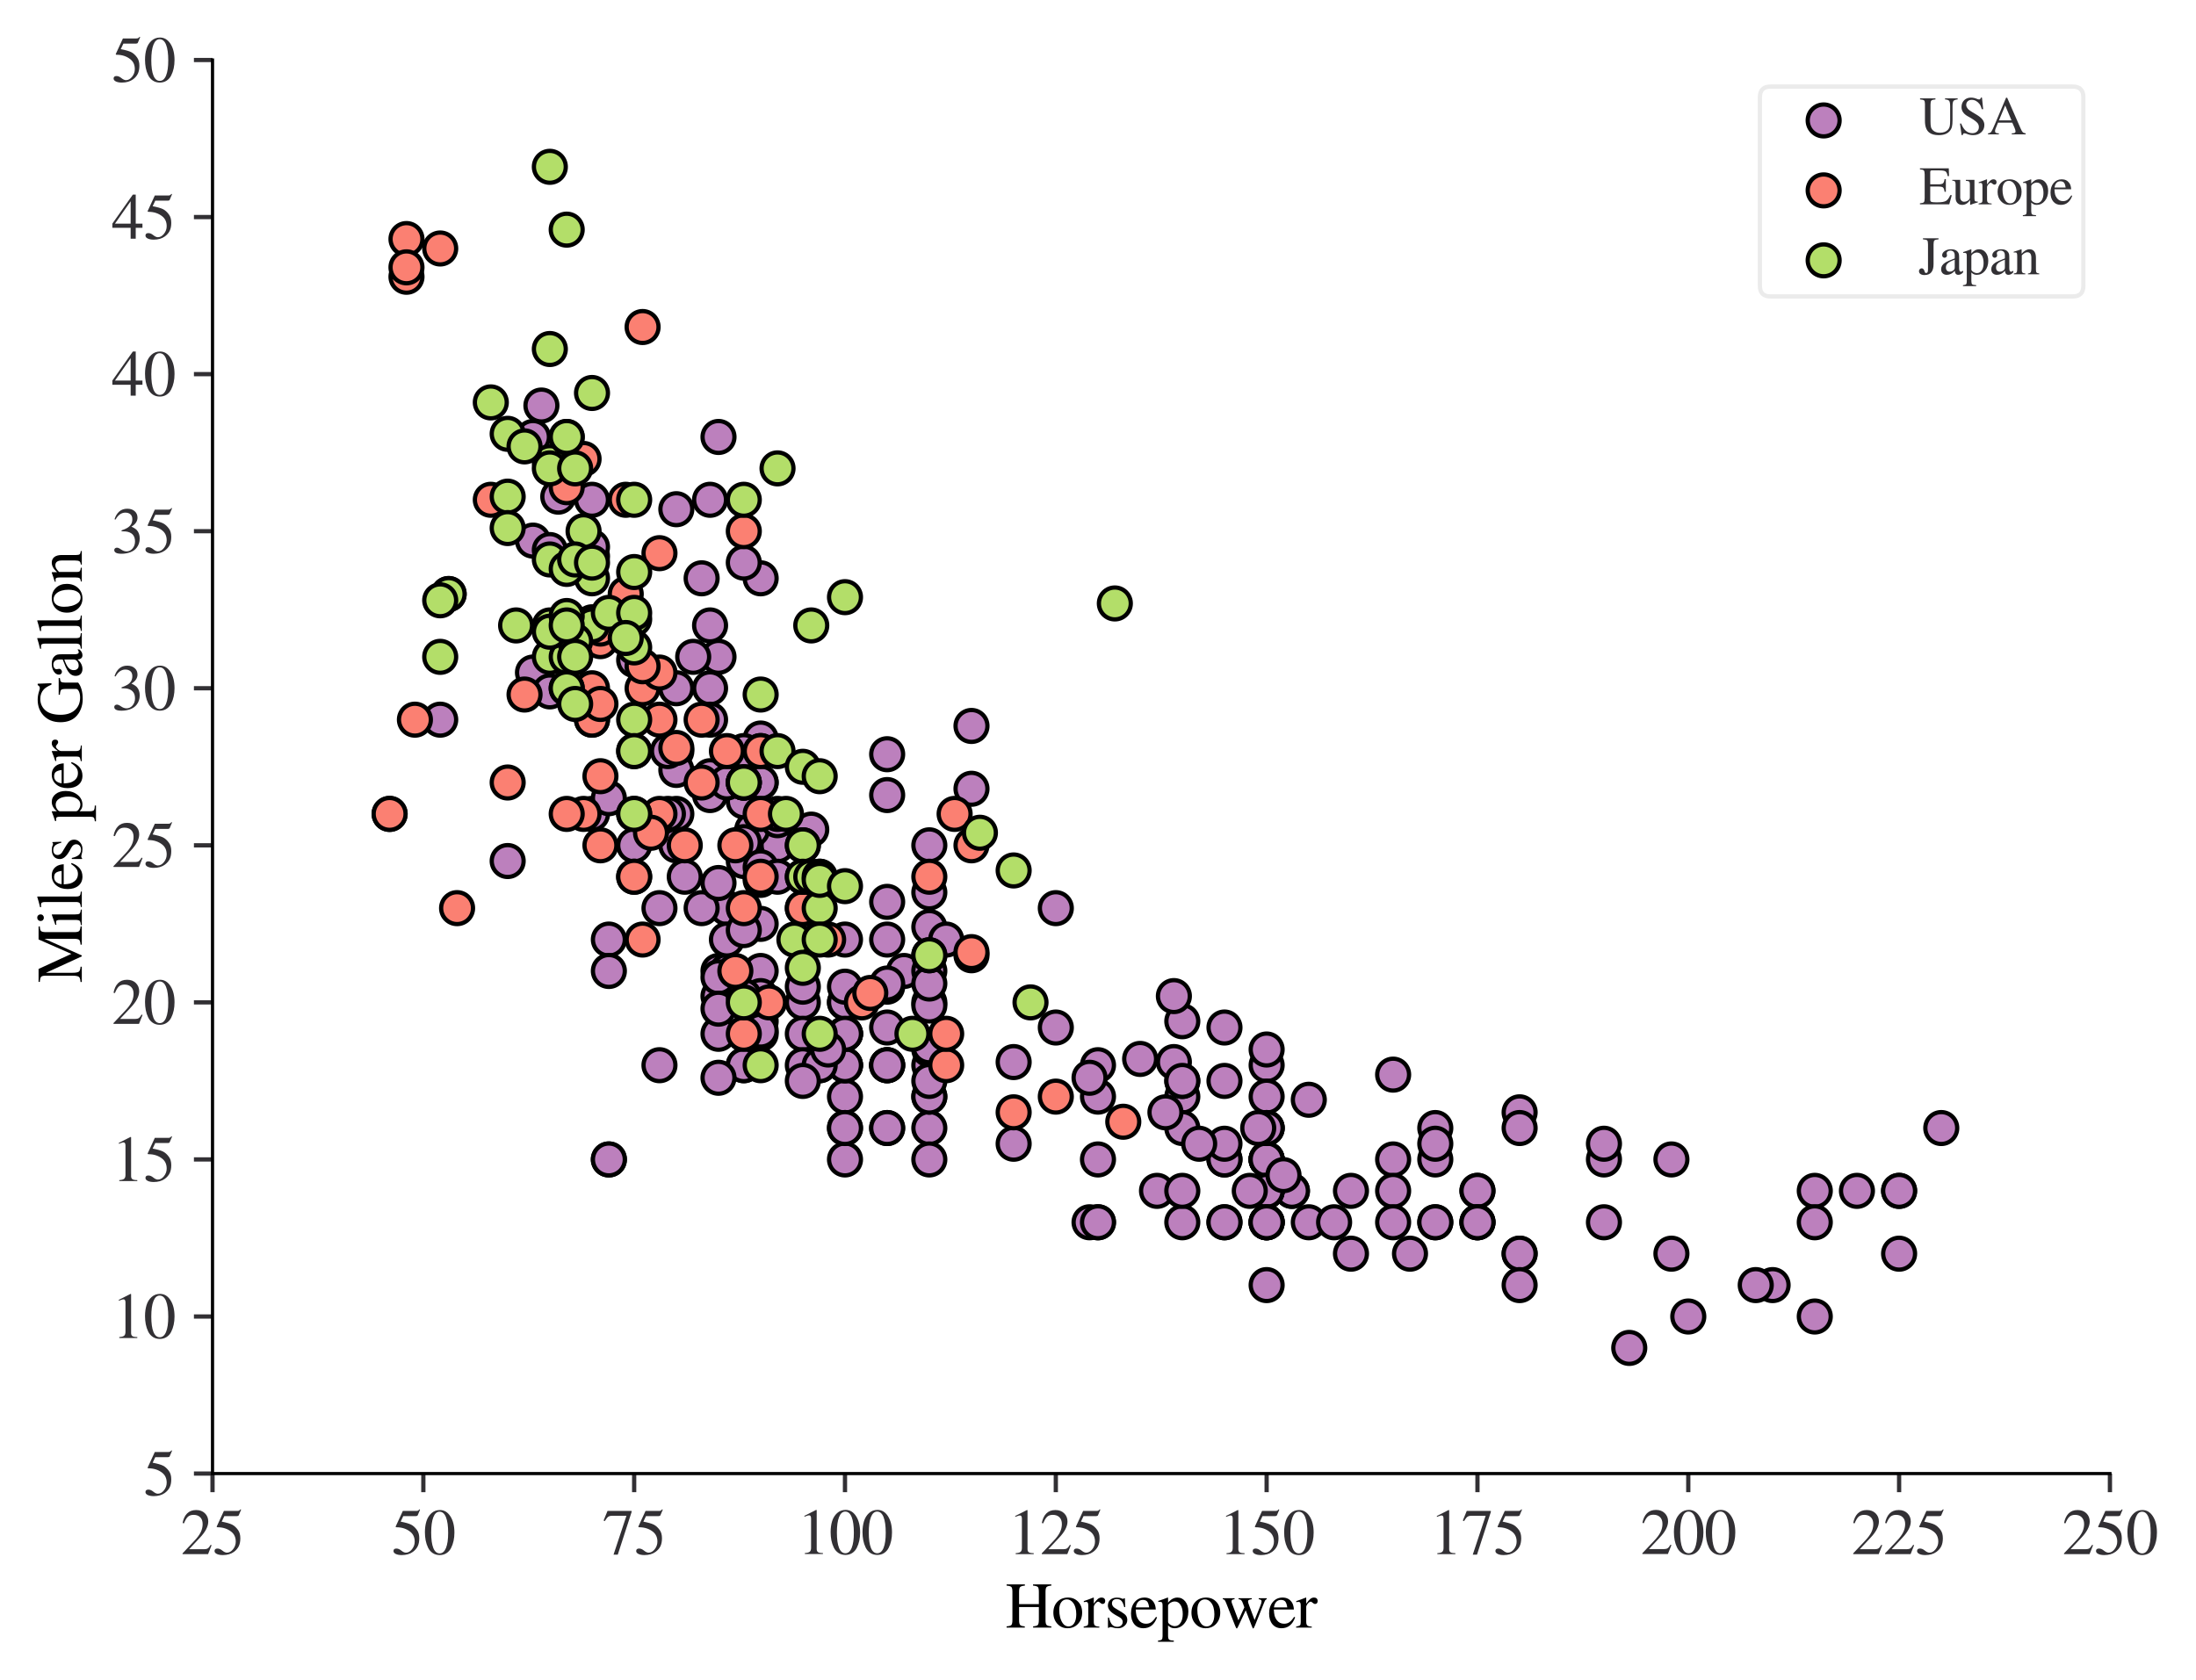 <?xml version="1.0" encoding="utf-8" standalone="no"?>
<!DOCTYPE svg PUBLIC "-//W3C//DTD SVG 1.1//EN"
  "http://www.w3.org/Graphics/SVG/1.1/DTD/svg11.dtd">
<svg xmlns:xlink="http://www.w3.org/1999/xlink" width="413.32pt" height="316.21pt" viewBox="0 0 413.32 316.21" xmlns="http://www.w3.org/2000/svg" version="1.1">
 <defs>
  <style type="text/css">*{stroke-linejoin: round; stroke-linecap: butt}</style>
 </defs>
 <g id="figure_1">
  <g id="patch_1">
   <path d="M 0 316.21 
L 413.32 316.21 
L 413.32 0 
L 0 0 
z
" style="fill: #ffffff"/>
  </g>
  <g id="axes_1">
   <g id="patch_2">
    <path d="M 40 277.41 
L 397.12 277.41 
L 397.12 11.298 
L 40 11.298 
z
" style="fill: #ffffff"/>
   </g>
   <g id="PathCollection_1">
    <defs>
     <path id="m7ba8c46141" d="M 0 3 
C 0.796 3 1.559 2.684 2.121 2.121 
C 2.684 1.559 3 0.796 3 0 
C 3 -0.796 2.684 -1.559 2.121 -2.121 
C 1.559 -2.684 0.796 -3 0 -3 
C -0.796 -3 -1.559 -2.684 -2.121 -2.121 
C -2.684 -1.559 -3 -0.796 -3 0 
C -3 0.796 -2.684 1.559 -2.121 2.121 
C -1.559 2.684 -0.796 3 0 3 
z
" style="stroke: #000000; stroke-width: 0.8"/>
    </defs>
    <g clip-path="url(#p720f5d9231)">
     <use xlink:href="#m7ba8c46141" x="206.656" y="200.533" style="fill: #bc80bd; stroke: #000000; stroke-width: 0.8"/>
     <use xlink:href="#m7ba8c46141" x="262.208" y="218.274" style="fill: #bc80bd; stroke: #000000; stroke-width: 0.8"/>
     <use xlink:href="#m7ba8c46141" x="238.4" y="200.533" style="fill: #bc80bd; stroke: #000000; stroke-width: 0.8"/>
     <use xlink:href="#m7ba8c46141" x="238.4" y="212.36" style="fill: #bc80bd; stroke: #000000; stroke-width: 0.8"/>
     <use xlink:href="#m7ba8c46141" x="222.528" y="206.447" style="fill: #bc80bd; stroke: #000000; stroke-width: 0.8"/>
     <use xlink:href="#m7ba8c46141" x="314.586" y="218.274" style="fill: #bc80bd; stroke: #000000; stroke-width: 0.8"/>
     <use xlink:href="#m7ba8c46141" x="349.504" y="224.187" style="fill: #bc80bd; stroke: #000000; stroke-width: 0.8"/>
     <use xlink:href="#m7ba8c46141" x="341.568" y="224.187" style="fill: #bc80bd; stroke: #000000; stroke-width: 0.8"/>
     <use xlink:href="#m7ba8c46141" x="357.44" y="224.187" style="fill: #bc80bd; stroke: #000000; stroke-width: 0.8"/>
     <use xlink:href="#m7ba8c46141" x="301.888" y="218.274" style="fill: #bc80bd; stroke: #000000; stroke-width: 0.8"/>
     <use xlink:href="#m7ba8c46141" x="270.144" y="218.274" style="fill: #bc80bd; stroke: #000000; stroke-width: 0.8"/>
     <use xlink:href="#m7ba8c46141" x="254.272" y="224.187" style="fill: #bc80bd; stroke: #000000; stroke-width: 0.8"/>
     <use xlink:href="#m7ba8c46141" x="238.4" y="218.274" style="fill: #bc80bd; stroke: #000000; stroke-width: 0.8"/>
     <use xlink:href="#m7ba8c46141" x="357.44" y="224.187" style="fill: #bc80bd; stroke: #000000; stroke-width: 0.8"/>
     <use xlink:href="#m7ba8c46141" x="151.104" y="176.879" style="fill: #bc80bd; stroke: #000000; stroke-width: 0.8"/>
     <use xlink:href="#m7ba8c46141" x="154.278" y="200.533" style="fill: #bc80bd; stroke: #000000; stroke-width: 0.8"/>
     <use xlink:href="#m7ba8c46141" x="135.232" y="182.792" style="fill: #bc80bd; stroke: #000000; stroke-width: 0.8"/>
     <use xlink:href="#m7ba8c46141" x="143.168" y="182.792" style="fill: #bc80bd; stroke: #000000; stroke-width: 0.8"/>
     <use xlink:href="#m7ba8c46141" x="341.568" y="247.842" style="fill: #bc80bd; stroke: #000000; stroke-width: 0.8"/>
     <use xlink:href="#m7ba8c46141" x="317.76" y="247.842" style="fill: #bc80bd; stroke: #000000; stroke-width: 0.8"/>
     <use xlink:href="#m7ba8c46141" x="333.632" y="241.928" style="fill: #bc80bd; stroke: #000000; stroke-width: 0.8"/>
     <use xlink:href="#m7ba8c46141" x="306.65" y="253.755" style="fill: #bc80bd; stroke: #000000; stroke-width: 0.8"/>
     <use xlink:href="#m7ba8c46141" x="143.168" y="141.397" style="fill: #bc80bd; stroke: #000000; stroke-width: 0.8"/>
     <use xlink:href="#m7ba8c46141" x="159.04" y="194.619" style="fill: #bc80bd; stroke: #000000; stroke-width: 0.8"/>
     <use xlink:href="#m7ba8c46141" x="166.976" y="212.36" style="fill: #bc80bd; stroke: #000000; stroke-width: 0.8"/>
     <use xlink:href="#m7ba8c46141" x="159.04" y="206.447" style="fill: #bc80bd; stroke: #000000; stroke-width: 0.8"/>
     <use xlink:href="#m7ba8c46141" x="139.994" y="194.619" style="fill: #bc80bd; stroke: #000000; stroke-width: 0.8"/>
     <use xlink:href="#m7ba8c46141" x="159.04" y="200.533" style="fill: #bc80bd; stroke: #000000; stroke-width: 0.8"/>
     <use xlink:href="#m7ba8c46141" x="262.208" y="224.187" style="fill: #bc80bd; stroke: #000000; stroke-width: 0.8"/>
     <use xlink:href="#m7ba8c46141" x="278.08" y="224.187" style="fill: #bc80bd; stroke: #000000; stroke-width: 0.8"/>
     <use xlink:href="#m7ba8c46141" x="243.162" y="224.187" style="fill: #bc80bd; stroke: #000000; stroke-width: 0.8"/>
     <use xlink:href="#m7ba8c46141" x="238.4" y="224.187" style="fill: #bc80bd; stroke: #000000; stroke-width: 0.8"/>
     <use xlink:href="#m7ba8c46141" x="286.016" y="236.015" style="fill: #bc80bd; stroke: #000000; stroke-width: 0.8"/>
     <use xlink:href="#m7ba8c46141" x="270.144" y="230.101" style="fill: #bc80bd; stroke: #000000; stroke-width: 0.8"/>
     <use xlink:href="#m7ba8c46141" x="278.08" y="230.101" style="fill: #bc80bd; stroke: #000000; stroke-width: 0.8"/>
     <use xlink:href="#m7ba8c46141" x="174.912" y="200.533" style="fill: #bc80bd; stroke: #000000; stroke-width: 0.8"/>
     <use xlink:href="#m7ba8c46141" x="114.598" y="176.879" style="fill: #bc80bd; stroke: #000000; stroke-width: 0.8"/>
     <use xlink:href="#m7ba8c46141" x="159.04" y="194.619" style="fill: #bc80bd; stroke: #000000; stroke-width: 0.8"/>
     <use xlink:href="#m7ba8c46141" x="139.994" y="200.533" style="fill: #bc80bd; stroke: #000000; stroke-width: 0.8"/>
     <use xlink:href="#m7ba8c46141" x="136.819" y="170.965" style="fill: #bc80bd; stroke: #000000; stroke-width: 0.8"/>
     <use xlink:href="#m7ba8c46141" x="111.424" y="153.224" style="fill: #bc80bd; stroke: #000000; stroke-width: 0.8"/>
     <use xlink:href="#m7ba8c46141" x="127.296" y="159.138" style="fill: #bc80bd; stroke: #000000; stroke-width: 0.8"/>
     <use xlink:href="#m7ba8c46141" x="143.168" y="188.706" style="fill: #bc80bd; stroke: #000000; stroke-width: 0.8"/>
     <use xlink:href="#m7ba8c46141" x="136.819" y="182.792" style="fill: #bc80bd; stroke: #000000; stroke-width: 0.8"/>
     <use xlink:href="#m7ba8c46141" x="262.208" y="230.101" style="fill: #bc80bd; stroke: #000000; stroke-width: 0.8"/>
     <use xlink:href="#m7ba8c46141" x="278.08" y="224.187" style="fill: #bc80bd; stroke: #000000; stroke-width: 0.8"/>
     <use xlink:href="#m7ba8c46141" x="238.4" y="218.274" style="fill: #bc80bd; stroke: #000000; stroke-width: 0.8"/>
     <use xlink:href="#m7ba8c46141" x="243.162" y="224.187" style="fill: #bc80bd; stroke: #000000; stroke-width: 0.8"/>
     <use xlink:href="#m7ba8c46141" x="238.4" y="206.447" style="fill: #bc80bd; stroke: #000000; stroke-width: 0.8"/>
     <use xlink:href="#m7ba8c46141" x="330.458" y="241.928" style="fill: #bc80bd; stroke: #000000; stroke-width: 0.8"/>
     <use xlink:href="#m7ba8c46141" x="246.336" y="230.101" style="fill: #bc80bd; stroke: #000000; stroke-width: 0.8"/>
     <use xlink:href="#m7ba8c46141" x="254.272" y="236.015" style="fill: #bc80bd; stroke: #000000; stroke-width: 0.8"/>
     <use xlink:href="#m7ba8c46141" x="301.888" y="230.101" style="fill: #bc80bd; stroke: #000000; stroke-width: 0.8"/>
     <use xlink:href="#m7ba8c46141" x="238.4" y="218.274" style="fill: #bc80bd; stroke: #000000; stroke-width: 0.8"/>
     <use xlink:href="#m7ba8c46141" x="206.656" y="230.101" style="fill: #bc80bd; stroke: #000000; stroke-width: 0.8"/>
     <use xlink:href="#m7ba8c46141" x="222.528" y="230.101" style="fill: #bc80bd; stroke: #000000; stroke-width: 0.8"/>
     <use xlink:href="#m7ba8c46141" x="238.4" y="224.187" style="fill: #bc80bd; stroke: #000000; stroke-width: 0.8"/>
     <use xlink:href="#m7ba8c46141" x="136.819" y="176.879" style="fill: #bc80bd; stroke: #000000; stroke-width: 0.8"/>
     <use xlink:href="#m7ba8c46141" x="127.296" y="141.397" style="fill: #bc80bd; stroke: #000000; stroke-width: 0.8"/>
     <use xlink:href="#m7ba8c46141" x="278.08" y="230.101" style="fill: #bc80bd; stroke: #000000; stroke-width: 0.8"/>
     <use xlink:href="#m7ba8c46141" x="238.4" y="224.187" style="fill: #bc80bd; stroke: #000000; stroke-width: 0.8"/>
     <use xlink:href="#m7ba8c46141" x="230.464" y="230.101" style="fill: #bc80bd; stroke: #000000; stroke-width: 0.8"/>
     <use xlink:href="#m7ba8c46141" x="217.766" y="224.187" style="fill: #bc80bd; stroke: #000000; stroke-width: 0.8"/>
     <use xlink:href="#m7ba8c46141" x="238.4" y="218.274" style="fill: #bc80bd; stroke: #000000; stroke-width: 0.8"/>
     <use xlink:href="#m7ba8c46141" x="314.586" y="236.015" style="fill: #bc80bd; stroke: #000000; stroke-width: 0.8"/>
     <use xlink:href="#m7ba8c46141" x="238.4" y="230.101" style="fill: #bc80bd; stroke: #000000; stroke-width: 0.8"/>
     <use xlink:href="#m7ba8c46141" x="251.098" y="230.101" style="fill: #bc80bd; stroke: #000000; stroke-width: 0.8"/>
     <use xlink:href="#m7ba8c46141" x="238.4" y="224.187" style="fill: #bc80bd; stroke: #000000; stroke-width: 0.8"/>
     <use xlink:href="#m7ba8c46141" x="341.568" y="230.101" style="fill: #bc80bd; stroke: #000000; stroke-width: 0.8"/>
     <use xlink:href="#m7ba8c46141" x="357.44" y="236.015" style="fill: #bc80bd; stroke: #000000; stroke-width: 0.8"/>
     <use xlink:href="#m7ba8c46141" x="278.08" y="230.101" style="fill: #bc80bd; stroke: #000000; stroke-width: 0.8"/>
     <use xlink:href="#m7ba8c46141" x="166.976" y="200.533" style="fill: #bc80bd; stroke: #000000; stroke-width: 0.8"/>
     <use xlink:href="#m7ba8c46141" x="159.04" y="212.36" style="fill: #bc80bd; stroke: #000000; stroke-width: 0.8"/>
     <use xlink:href="#m7ba8c46141" x="159.04" y="200.533" style="fill: #bc80bd; stroke: #000000; stroke-width: 0.8"/>
     <use xlink:href="#m7ba8c46141" x="139.994" y="200.533" style="fill: #bc80bd; stroke: #000000; stroke-width: 0.8"/>
     <use xlink:href="#m7ba8c46141" x="151.104" y="170.965" style="fill: #bc80bd; stroke: #000000; stroke-width: 0.8"/>
     <use xlink:href="#m7ba8c46141" x="238.4" y="241.928" style="fill: #bc80bd; stroke: #000000; stroke-width: 0.8"/>
     <use xlink:href="#m7ba8c46141" x="265.382" y="236.015" style="fill: #bc80bd; stroke: #000000; stroke-width: 0.8"/>
     <use xlink:href="#m7ba8c46141" x="270.144" y="230.101" style="fill: #bc80bd; stroke: #000000; stroke-width: 0.8"/>
     <use xlink:href="#m7ba8c46141" x="286.016" y="236.015" style="fill: #bc80bd; stroke: #000000; stroke-width: 0.8"/>
     <use xlink:href="#m7ba8c46141" x="159.04" y="200.533" style="fill: #bc80bd; stroke: #000000; stroke-width: 0.8"/>
     <use xlink:href="#m7ba8c46141" x="114.598" y="182.792" style="fill: #bc80bd; stroke: #000000; stroke-width: 0.8"/>
     <use xlink:href="#m7ba8c46141" x="135.232" y="194.619" style="fill: #bc80bd; stroke: #000000; stroke-width: 0.8"/>
     <use xlink:href="#m7ba8c46141" x="170.15" y="182.792" style="fill: #bc80bd; stroke: #000000; stroke-width: 0.8"/>
     <use xlink:href="#m7ba8c46141" x="230.464" y="218.274" style="fill: #bc80bd; stroke: #000000; stroke-width: 0.8"/>
     <use xlink:href="#m7ba8c46141" x="365.376" y="212.36" style="fill: #bc80bd; stroke: #000000; stroke-width: 0.8"/>
     <use xlink:href="#m7ba8c46141" x="238.4" y="218.274" style="fill: #bc80bd; stroke: #000000; stroke-width: 0.8"/>
     <use xlink:href="#m7ba8c46141" x="286.016" y="241.928" style="fill: #bc80bd; stroke: #000000; stroke-width: 0.8"/>
     <use xlink:href="#m7ba8c46141" x="151.104" y="188.706" style="fill: #bc80bd; stroke: #000000; stroke-width: 0.8"/>
     <use xlink:href="#m7ba8c46141" x="159.04" y="194.619" style="fill: #bc80bd; stroke: #000000; stroke-width: 0.8"/>
     <use xlink:href="#m7ba8c46141" x="159.04" y="218.274" style="fill: #bc80bd; stroke: #000000; stroke-width: 0.8"/>
     <use xlink:href="#m7ba8c46141" x="127.296" y="153.224" style="fill: #bc80bd; stroke: #000000; stroke-width: 0.8"/>
     <use xlink:href="#m7ba8c46141" x="119.36" y="159.138" style="fill: #bc80bd; stroke: #000000; stroke-width: 0.8"/>
     <use xlink:href="#m7ba8c46141" x="159.04" y="212.36" style="fill: #bc80bd; stroke: #000000; stroke-width: 0.8"/>
     <use xlink:href="#m7ba8c46141" x="174.912" y="212.36" style="fill: #bc80bd; stroke: #000000; stroke-width: 0.8"/>
     <use xlink:href="#m7ba8c46141" x="166.976" y="200.533" style="fill: #bc80bd; stroke: #000000; stroke-width: 0.8"/>
     <use xlink:href="#m7ba8c46141" x="222.528" y="212.36" style="fill: #bc80bd; stroke: #000000; stroke-width: 0.8"/>
     <use xlink:href="#m7ba8c46141" x="238.4" y="230.101" style="fill: #bc80bd; stroke: #000000; stroke-width: 0.8"/>
     <use xlink:href="#m7ba8c46141" x="238.4" y="224.187" style="fill: #bc80bd; stroke: #000000; stroke-width: 0.8"/>
     <use xlink:href="#m7ba8c46141" x="222.528" y="224.187" style="fill: #bc80bd; stroke: #000000; stroke-width: 0.8"/>
     <use xlink:href="#m7ba8c46141" x="238.4" y="224.187" style="fill: #bc80bd; stroke: #000000; stroke-width: 0.8"/>
     <use xlink:href="#m7ba8c46141" x="119.36" y="141.397" style="fill: #bc80bd; stroke: #000000; stroke-width: 0.8"/>
     <use xlink:href="#m7ba8c46141" x="151.104" y="194.619" style="fill: #bc80bd; stroke: #000000; stroke-width: 0.8"/>
     <use xlink:href="#m7ba8c46141" x="166.976" y="200.533" style="fill: #bc80bd; stroke: #000000; stroke-width: 0.8"/>
     <use xlink:href="#m7ba8c46141" x="114.598" y="218.274" style="fill: #bc80bd; stroke: #000000; stroke-width: 0.8"/>
     <use xlink:href="#m7ba8c46141" x="114.598" y="218.274" style="fill: #bc80bd; stroke: #000000; stroke-width: 0.8"/>
     <use xlink:href="#m7ba8c46141" x="270.144" y="212.36" style="fill: #bc80bd; stroke: #000000; stroke-width: 0.8"/>
     <use xlink:href="#m7ba8c46141" x="230.464" y="218.274" style="fill: #bc80bd; stroke: #000000; stroke-width: 0.8"/>
     <use xlink:href="#m7ba8c46141" x="238.4" y="212.36" style="fill: #bc80bd; stroke: #000000; stroke-width: 0.8"/>
     <use xlink:href="#m7ba8c46141" x="235.226" y="224.187" style="fill: #bc80bd; stroke: #000000; stroke-width: 0.8"/>
     <use xlink:href="#m7ba8c46141" x="174.912" y="206.447" style="fill: #bc80bd; stroke: #000000; stroke-width: 0.8"/>
     <use xlink:href="#m7ba8c46141" x="166.976" y="212.36" style="fill: #bc80bd; stroke: #000000; stroke-width: 0.8"/>
     <use xlink:href="#m7ba8c46141" x="174.912" y="218.274" style="fill: #bc80bd; stroke: #000000; stroke-width: 0.8"/>
     <use xlink:href="#m7ba8c46141" x="151.104" y="200.533" style="fill: #bc80bd; stroke: #000000; stroke-width: 0.8"/>
     <use xlink:href="#m7ba8c46141" x="174.912" y="182.792" style="fill: #bc80bd; stroke: #000000; stroke-width: 0.8"/>
     <use xlink:href="#m7ba8c46141" x="174.912" y="188.706" style="fill: #bc80bd; stroke: #000000; stroke-width: 0.8"/>
     <use xlink:href="#m7ba8c46141" x="205.069" y="230.101" style="fill: #bc80bd; stroke: #000000; stroke-width: 0.8"/>
     <use xlink:href="#m7ba8c46141" x="132.058" y="170.965" style="fill: #bc80bd; stroke: #000000; stroke-width: 0.8"/>
     <use xlink:href="#m7ba8c46141" x="159.04" y="188.706" style="fill: #bc80bd; stroke: #000000; stroke-width: 0.8"/>
     <use xlink:href="#m7ba8c46141" x="124.122" y="170.965" style="fill: #bc80bd; stroke: #000000; stroke-width: 0.8"/>
     <use xlink:href="#m7ba8c46141" x="154.278" y="200.533" style="fill: #bc80bd; stroke: #000000; stroke-width: 0.8"/>
     <use xlink:href="#m7ba8c46141" x="143.168" y="194.619" style="fill: #bc80bd; stroke: #000000; stroke-width: 0.8"/>
     <use xlink:href="#m7ba8c46141" x="146.342" y="159.138" style="fill: #bc80bd; stroke: #000000; stroke-width: 0.8"/>
     <use xlink:href="#m7ba8c46141" x="125.709" y="153.224" style="fill: #bc80bd; stroke: #000000; stroke-width: 0.8"/>
     <use xlink:href="#m7ba8c46141" x="222.528" y="203.49" style="fill: #bc80bd; stroke: #000000; stroke-width: 0.8"/>
     <use xlink:href="#m7ba8c46141" x="238.4" y="212.36" style="fill: #bc80bd; stroke: #000000; stroke-width: 0.8"/>
     <use xlink:href="#m7ba8c46141" x="190.784" y="215.317" style="fill: #bc80bd; stroke: #000000; stroke-width: 0.8"/>
     <use xlink:href="#m7ba8c46141" x="241.574" y="221.231" style="fill: #bc80bd; stroke: #000000; stroke-width: 0.8"/>
     <use xlink:href="#m7ba8c46141" x="159.04" y="176.879" style="fill: #bc80bd; stroke: #000000; stroke-width: 0.8"/>
     <use xlink:href="#m7ba8c46141" x="166.976" y="176.879" style="fill: #bc80bd; stroke: #000000; stroke-width: 0.8"/>
     <use xlink:href="#m7ba8c46141" x="128.883" y="165.051" style="fill: #bc80bd; stroke: #000000; stroke-width: 0.8"/>
     <use xlink:href="#m7ba8c46141" x="143.168" y="173.922" style="fill: #bc80bd; stroke: #000000; stroke-width: 0.8"/>
     <use xlink:href="#m7ba8c46141" x="82.854" y="135.483" style="fill: #bc80bd; stroke: #000000; stroke-width: 0.8"/>
     <use xlink:href="#m7ba8c46141" x="95.552" y="162.095" style="fill: #bc80bd; stroke: #000000; stroke-width: 0.8"/>
     <use xlink:href="#m7ba8c46141" x="159.04" y="188.706" style="fill: #bc80bd; stroke: #000000; stroke-width: 0.8"/>
     <use xlink:href="#m7ba8c46141" x="124.122" y="200.533" style="fill: #bc80bd; stroke: #000000; stroke-width: 0.8"/>
     <use xlink:href="#m7ba8c46141" x="174.912" y="197.576" style="fill: #bc80bd; stroke: #000000; stroke-width: 0.8"/>
     <use xlink:href="#m7ba8c46141" x="151.104" y="203.49" style="fill: #bc80bd; stroke: #000000; stroke-width: 0.8"/>
     <use xlink:href="#m7ba8c46141" x="114.598" y="150.267" style="fill: #bc80bd; stroke: #000000; stroke-width: 0.8"/>
     <use xlink:href="#m7ba8c46141" x="238.4" y="230.101" style="fill: #bc80bd; stroke: #000000; stroke-width: 0.8"/>
     <use xlink:href="#m7ba8c46141" x="286.016" y="209.403" style="fill: #bc80bd; stroke: #000000; stroke-width: 0.8"/>
     <use xlink:href="#m7ba8c46141" x="230.464" y="230.101" style="fill: #bc80bd; stroke: #000000; stroke-width: 0.8"/>
     <use xlink:href="#m7ba8c46141" x="206.656" y="230.101" style="fill: #bc80bd; stroke: #000000; stroke-width: 0.8"/>
     <use xlink:href="#m7ba8c46141" x="238.4" y="230.101" style="fill: #bc80bd; stroke: #000000; stroke-width: 0.8"/>
     <use xlink:href="#m7ba8c46141" x="127.296" y="129.57" style="fill: #bc80bd; stroke: #000000; stroke-width: 0.8"/>
     <use xlink:href="#m7ba8c46141" x="152.691" y="156.181" style="fill: #bc80bd; stroke: #000000; stroke-width: 0.8"/>
     <use xlink:href="#m7ba8c46141" x="230.464" y="203.49" style="fill: #bc80bd; stroke: #000000; stroke-width: 0.8"/>
     <use xlink:href="#m7ba8c46141" x="174.912" y="206.447" style="fill: #bc80bd; stroke: #000000; stroke-width: 0.8"/>
     <use xlink:href="#m7ba8c46141" x="230.464" y="215.317" style="fill: #bc80bd; stroke: #000000; stroke-width: 0.8"/>
     <use xlink:href="#m7ba8c46141" x="206.656" y="218.274" style="fill: #bc80bd; stroke: #000000; stroke-width: 0.8"/>
     <use xlink:href="#m7ba8c46141" x="174.912" y="203.49" style="fill: #bc80bd; stroke: #000000; stroke-width: 0.8"/>
     <use xlink:href="#m7ba8c46141" x="166.976" y="185.749" style="fill: #bc80bd; stroke: #000000; stroke-width: 0.8"/>
     <use xlink:href="#m7ba8c46141" x="159.04" y="194.619" style="fill: #bc80bd; stroke: #000000; stroke-width: 0.8"/>
     <use xlink:href="#m7ba8c46141" x="155.866" y="197.576" style="fill: #bc80bd; stroke: #000000; stroke-width: 0.8"/>
     <use xlink:href="#m7ba8c46141" x="286.016" y="212.36" style="fill: #bc80bd; stroke: #000000; stroke-width: 0.8"/>
     <use xlink:href="#m7ba8c46141" x="270.144" y="215.317" style="fill: #bc80bd; stroke: #000000; stroke-width: 0.8"/>
     <use xlink:href="#m7ba8c46141" x="301.888" y="215.317" style="fill: #bc80bd; stroke: #000000; stroke-width: 0.8"/>
     <use xlink:href="#m7ba8c46141" x="236.813" y="212.36" style="fill: #bc80bd; stroke: #000000; stroke-width: 0.8"/>
     <use xlink:href="#m7ba8c46141" x="139.994" y="162.095" style="fill: #bc80bd; stroke: #000000; stroke-width: 0.8"/>
     <use xlink:href="#m7ba8c46141" x="141.581" y="156.181" style="fill: #bc80bd; stroke: #000000; stroke-width: 0.8"/>
     <use xlink:href="#m7ba8c46141" x="100.314" y="126.613" style="fill: #bc80bd; stroke: #000000; stroke-width: 0.8"/>
     <use xlink:href="#m7ba8c46141" x="132.058" y="108.872" style="fill: #bc80bd; stroke: #000000; stroke-width: 0.8"/>
     <use xlink:href="#m7ba8c46141" x="105.075" y="93.497" style="fill: #bc80bd; stroke: #000000; stroke-width: 0.8"/>
     <use xlink:href="#m7ba8c46141" x="174.912" y="189.297" style="fill: #bc80bd; stroke: #000000; stroke-width: 0.8"/>
     <use xlink:href="#m7ba8c46141" x="222.528" y="192.254" style="fill: #bc80bd; stroke: #000000; stroke-width: 0.8"/>
     <use xlink:href="#m7ba8c46141" x="220.941" y="187.523" style="fill: #bc80bd; stroke: #000000; stroke-width: 0.8"/>
     <use xlink:href="#m7ba8c46141" x="166.976" y="193.437" style="fill: #bc80bd; stroke: #000000; stroke-width: 0.8"/>
     <use xlink:href="#m7ba8c46141" x="151.104" y="185.749" style="fill: #bc80bd; stroke: #000000; stroke-width: 0.8"/>
     <use xlink:href="#m7ba8c46141" x="135.232" y="187.523" style="fill: #bc80bd; stroke: #000000; stroke-width: 0.8"/>
     <use xlink:href="#m7ba8c46141" x="139.994" y="158.546" style="fill: #bc80bd; stroke: #000000; stroke-width: 0.8"/>
     <use xlink:href="#m7ba8c46141" x="159.04" y="185.749" style="fill: #bc80bd; stroke: #000000; stroke-width: 0.8"/>
     <use xlink:href="#m7ba8c46141" x="143.168" y="192.254" style="fill: #bc80bd; stroke: #000000; stroke-width: 0.8"/>
     <use xlink:href="#m7ba8c46141" x="166.976" y="185.158" style="fill: #bc80bd; stroke: #000000; stroke-width: 0.8"/>
     <use xlink:href="#m7ba8c46141" x="135.232" y="183.975" style="fill: #bc80bd; stroke: #000000; stroke-width: 0.8"/>
     <use xlink:href="#m7ba8c46141" x="174.912" y="196.985" style="fill: #bc80bd; stroke: #000000; stroke-width: 0.8"/>
     <use xlink:href="#m7ba8c46141" x="190.784" y="199.942" style="fill: #bc80bd; stroke: #000000; stroke-width: 0.8"/>
     <use xlink:href="#m7ba8c46141" x="230.464" y="193.437" style="fill: #bc80bd; stroke: #000000; stroke-width: 0.8"/>
     <use xlink:href="#m7ba8c46141" x="262.208" y="202.307" style="fill: #bc80bd; stroke: #000000; stroke-width: 0.8"/>
     <use xlink:href="#m7ba8c46141" x="220.941" y="199.942" style="fill: #bc80bd; stroke: #000000; stroke-width: 0.8"/>
     <use xlink:href="#m7ba8c46141" x="222.528" y="203.49" style="fill: #bc80bd; stroke: #000000; stroke-width: 0.8"/>
     <use xlink:href="#m7ba8c46141" x="108.25" y="129.57" style="fill: #bc80bd; stroke: #000000; stroke-width: 0.8"/>
     <use xlink:href="#m7ba8c46141" x="119.36" y="124.248" style="fill: #bc80bd; stroke: #000000; stroke-width: 0.8"/>
     <use xlink:href="#m7ba8c46141" x="166.976" y="169.782" style="fill: #bc80bd; stroke: #000000; stroke-width: 0.8"/>
     <use xlink:href="#m7ba8c46141" x="135.232" y="166.234" style="fill: #bc80bd; stroke: #000000; stroke-width: 0.8"/>
     <use xlink:href="#m7ba8c46141" x="182.848" y="179.835" style="fill: #bc80bd; stroke: #000000; stroke-width: 0.8"/>
     <use xlink:href="#m7ba8c46141" x="135.232" y="189.889" style="fill: #bc80bd; stroke: #000000; stroke-width: 0.8"/>
     <use xlink:href="#m7ba8c46141" x="139.994" y="175.105" style="fill: #bc80bd; stroke: #000000; stroke-width: 0.8"/>
     <use xlink:href="#m7ba8c46141" x="143.168" y="187.523" style="fill: #bc80bd; stroke: #000000; stroke-width: 0.8"/>
     <use xlink:href="#m7ba8c46141" x="174.912" y="185.158" style="fill: #bc80bd; stroke: #000000; stroke-width: 0.8"/>
     <use xlink:href="#m7ba8c46141" x="206.656" y="206.447" style="fill: #bc80bd; stroke: #000000; stroke-width: 0.8"/>
     <use xlink:href="#m7ba8c46141" x="205.069" y="202.898" style="fill: #bc80bd; stroke: #000000; stroke-width: 0.8"/>
     <use xlink:href="#m7ba8c46141" x="219.354" y="209.403" style="fill: #bc80bd; stroke: #000000; stroke-width: 0.8"/>
     <use xlink:href="#m7ba8c46141" x="214.592" y="199.35" style="fill: #bc80bd; stroke: #000000; stroke-width: 0.8"/>
     <use xlink:href="#m7ba8c46141" x="246.336" y="207.038" style="fill: #bc80bd; stroke: #000000; stroke-width: 0.8"/>
     <use xlink:href="#m7ba8c46141" x="225.702" y="215.317" style="fill: #bc80bd; stroke: #000000; stroke-width: 0.8"/>
     <use xlink:href="#m7ba8c46141" x="198.72" y="193.437" style="fill: #bc80bd; stroke: #000000; stroke-width: 0.8"/>
     <use xlink:href="#m7ba8c46141" x="238.4" y="197.576" style="fill: #bc80bd; stroke: #000000; stroke-width: 0.8"/>
     <use xlink:href="#m7ba8c46141" x="127.296" y="95.862" style="fill: #bc80bd; stroke: #000000; stroke-width: 0.8"/>
     <use xlink:href="#m7ba8c46141" x="127.296" y="144.945" style="fill: #bc80bd; stroke: #000000; stroke-width: 0.8"/>
     <use xlink:href="#m7ba8c46141" x="198.72" y="170.965" style="fill: #bc80bd; stroke: #000000; stroke-width: 0.8"/>
     <use xlink:href="#m7ba8c46141" x="143.168" y="165.643" style="fill: #bc80bd; stroke: #000000; stroke-width: 0.8"/>
     <use xlink:href="#m7ba8c46141" x="111.424" y="104.733" style="fill: #bc80bd; stroke: #000000; stroke-width: 0.8"/>
     <use xlink:href="#m7ba8c46141" x="111.424" y="102.959" style="fill: #bc80bd; stroke: #000000; stroke-width: 0.8"/>
     <use xlink:href="#m7ba8c46141" x="143.168" y="139.032" style="fill: #bc80bd; stroke: #000000; stroke-width: 0.8"/>
     <use xlink:href="#m7ba8c46141" x="182.848" y="136.666" style="fill: #bc80bd; stroke: #000000; stroke-width: 0.8"/>
     <use xlink:href="#m7ba8c46141" x="182.848" y="148.493" style="fill: #bc80bd; stroke: #000000; stroke-width: 0.8"/>
     <use xlink:href="#m7ba8c46141" x="143.168" y="108.872" style="fill: #bc80bd; stroke: #000000; stroke-width: 0.8"/>
     <use xlink:href="#m7ba8c46141" x="111.424" y="117.151" style="fill: #bc80bd; stroke: #000000; stroke-width: 0.8"/>
     <use xlink:href="#m7ba8c46141" x="143.168" y="141.397" style="fill: #bc80bd; stroke: #000000; stroke-width: 0.8"/>
     <use xlink:href="#m7ba8c46141" x="139.994" y="150.859" style="fill: #bc80bd; stroke: #000000; stroke-width: 0.8"/>
     <use xlink:href="#m7ba8c46141" x="143.168" y="163.277" style="fill: #bc80bd; stroke: #000000; stroke-width: 0.8"/>
     <use xlink:href="#m7ba8c46141" x="143.168" y="194.028" style="fill: #bc80bd; stroke: #000000; stroke-width: 0.8"/>
     <use xlink:href="#m7ba8c46141" x="166.976" y="141.988" style="fill: #bc80bd; stroke: #000000; stroke-width: 0.8"/>
     <use xlink:href="#m7ba8c46141" x="133.645" y="146.128" style="fill: #bc80bd; stroke: #000000; stroke-width: 0.8"/>
     <use xlink:href="#m7ba8c46141" x="133.645" y="149.676" style="fill: #bc80bd; stroke: #000000; stroke-width: 0.8"/>
     <use xlink:href="#m7ba8c46141" x="146.342" y="154.407" style="fill: #bc80bd; stroke: #000000; stroke-width: 0.8"/>
     <use xlink:href="#m7ba8c46141" x="174.912" y="168.008" style="fill: #bc80bd; stroke: #000000; stroke-width: 0.8"/>
     <use xlink:href="#m7ba8c46141" x="133.645" y="129.57" style="fill: #bc80bd; stroke: #000000; stroke-width: 0.8"/>
     <use xlink:href="#m7ba8c46141" x="101.901" y="76.347" style="fill: #bc80bd; stroke: #000000; stroke-width: 0.8"/>
     <use xlink:href="#m7ba8c46141" x="100.314" y="101.776" style="fill: #bc80bd; stroke: #000000; stroke-width: 0.8"/>
     <use xlink:href="#m7ba8c46141" x="103.488" y="103.55" style="fill: #bc80bd; stroke: #000000; stroke-width: 0.8"/>
     <use xlink:href="#m7ba8c46141" x="103.488" y="130.161" style="fill: #bc80bd; stroke: #000000; stroke-width: 0.8"/>
     <use xlink:href="#m7ba8c46141" x="174.912" y="174.513" style="fill: #bc80bd; stroke: #000000; stroke-width: 0.8"/>
     <use xlink:href="#m7ba8c46141" x="166.976" y="149.676" style="fill: #bc80bd; stroke: #000000; stroke-width: 0.8"/>
     <use xlink:href="#m7ba8c46141" x="139.994" y="187.523" style="fill: #bc80bd; stroke: #000000; stroke-width: 0.8"/>
     <use xlink:href="#m7ba8c46141" x="135.232" y="202.898" style="fill: #bc80bd; stroke: #000000; stroke-width: 0.8"/>
     <use xlink:href="#m7ba8c46141" x="139.994" y="141.397" style="fill: #bc80bd; stroke: #000000; stroke-width: 0.8"/>
     <use xlink:href="#m7ba8c46141" x="139.994" y="147.311" style="fill: #bc80bd; stroke: #000000; stroke-width: 0.8"/>
     <use xlink:href="#m7ba8c46141" x="139.994" y="105.915" style="fill: #bc80bd; stroke: #000000; stroke-width: 0.8"/>
     <use xlink:href="#m7ba8c46141" x="135.232" y="123.656" style="fill: #bc80bd; stroke: #000000; stroke-width: 0.8"/>
     <use xlink:href="#m7ba8c46141" x="133.645" y="135.483" style="fill: #bc80bd; stroke: #000000; stroke-width: 0.8"/>
     <use xlink:href="#m7ba8c46141" x="143.168" y="147.311" style="fill: #bc80bd; stroke: #000000; stroke-width: 0.8"/>
     <use xlink:href="#m7ba8c46141" x="146.342" y="165.051" style="fill: #bc80bd; stroke: #000000; stroke-width: 0.8"/>
     <use xlink:href="#m7ba8c46141" x="100.314" y="82.261" style="fill: #bc80bd; stroke: #000000; stroke-width: 0.8"/>
     <use xlink:href="#m7ba8c46141" x="111.424" y="94.088" style="fill: #bc80bd; stroke: #000000; stroke-width: 0.8"/>
     <use xlink:href="#m7ba8c46141" x="174.912" y="159.138" style="fill: #bc80bd; stroke: #000000; stroke-width: 0.8"/>
     <use xlink:href="#m7ba8c46141" x="135.232" y="82.261" style="fill: #bc80bd; stroke: #000000; stroke-width: 0.8"/>
     <use xlink:href="#m7ba8c46141" x="146.342" y="153.224" style="fill: #bc80bd; stroke: #000000; stroke-width: 0.8"/>
     <use xlink:href="#m7ba8c46141" x="178.086" y="176.879" style="fill: #bc80bd; stroke: #000000; stroke-width: 0.8"/>
     <use xlink:href="#m7ba8c46141" x="133.645" y="94.088" style="fill: #bc80bd; stroke: #000000; stroke-width: 0.8"/>
     <use xlink:href="#m7ba8c46141" x="143.168" y="147.311" style="fill: #bc80bd; stroke: #000000; stroke-width: 0.8"/>
     <use xlink:href="#m7ba8c46141" x="136.819" y="147.311" style="fill: #bc80bd; stroke: #000000; stroke-width: 0.8"/>
     <use xlink:href="#m7ba8c46141" x="133.645" y="117.743" style="fill: #bc80bd; stroke: #000000; stroke-width: 0.8"/>
     <use xlink:href="#m7ba8c46141" x="125.709" y="141.397" style="fill: #bc80bd; stroke: #000000; stroke-width: 0.8"/>
     <use xlink:href="#m7ba8c46141" x="130.47" y="123.656" style="fill: #bc80bd; stroke: #000000; stroke-width: 0.8"/>
    </g>
   </g>
   <g id="PathCollection_2">
    <defs>
     <path id="mb803c42c85" d="M 0 3 
C 0.796 3 1.559 2.684 2.121 2.121 
C 2.684 1.559 3 0.796 3 0 
C 3 -0.796 2.684 -1.559 2.121 -2.121 
C 1.559 -2.684 0.796 -3 0 -3 
C -0.796 -3 -1.559 -2.684 -2.121 -2.121 
C -2.684 -1.559 -3 -0.796 -3 0 
C -3 0.796 -2.684 1.559 -2.121 2.121 
C -1.559 2.684 -0.796 3 0 3 
z
" style="stroke: #000000; stroke-width: 0.8"/>
    </defs>
    <g clip-path="url(#p720f5d9231)">
     <use xlink:href="#mb803c42c85" x="73.331" y="153.224" style="fill: #fb8072; stroke: #000000; stroke-width: 0.8"/>
     <use xlink:href="#mb803c42c85" x="138.406" y="159.138" style="fill: #fb8072; stroke: #000000; stroke-width: 0.8"/>
     <use xlink:href="#mb803c42c85" x="143.168" y="165.051" style="fill: #fb8072; stroke: #000000; stroke-width: 0.8"/>
     <use xlink:href="#mb803c42c85" x="151.104" y="159.138" style="fill: #fb8072; stroke: #000000; stroke-width: 0.8"/>
     <use xlink:href="#mb803c42c85" x="179.674" y="153.224" style="fill: #fb8072; stroke: #000000; stroke-width: 0.8"/>
     <use xlink:href="#mb803c42c85" x="143.168" y="141.397" style="fill: #fb8072; stroke: #000000; stroke-width: 0.8"/>
     <use xlink:href="#mb803c42c85" x="111.424" y="129.57" style="fill: #fb8072; stroke: #000000; stroke-width: 0.8"/>
     <use xlink:href="#mb803c42c85" x="120.947" y="129.57" style="fill: #fb8072; stroke: #000000; stroke-width: 0.8"/>
     <use xlink:href="#mb803c42c85" x="95.552" y="147.311" style="fill: #fb8072; stroke: #000000; stroke-width: 0.8"/>
     <use xlink:href="#mb803c42c85" x="86.029" y="170.965" style="fill: #fb8072; stroke: #000000; stroke-width: 0.8"/>
     <use xlink:href="#mb803c42c85" x="178.086" y="200.533" style="fill: #fb8072; stroke: #000000; stroke-width: 0.8"/>
     <use xlink:href="#mb803c42c85" x="120.947" y="176.879" style="fill: #fb8072; stroke: #000000; stroke-width: 0.8"/>
     <use xlink:href="#mb803c42c85" x="138.406" y="182.792" style="fill: #fb8072; stroke: #000000; stroke-width: 0.8"/>
     <use xlink:href="#mb803c42c85" x="109.837" y="153.224" style="fill: #fb8072; stroke: #000000; stroke-width: 0.8"/>
     <use xlink:href="#mb803c42c85" x="73.331" y="153.224" style="fill: #fb8072; stroke: #000000; stroke-width: 0.8"/>
     <use xlink:href="#mb803c42c85" x="143.168" y="153.224" style="fill: #fb8072; stroke: #000000; stroke-width: 0.8"/>
     <use xlink:href="#mb803c42c85" x="78.093" y="135.483" style="fill: #fb8072; stroke: #000000; stroke-width: 0.8"/>
     <use xlink:href="#mb803c42c85" x="119.36" y="165.051" style="fill: #fb8072; stroke: #000000; stroke-width: 0.8"/>
     <use xlink:href="#mb803c42c85" x="144.755" y="188.706" style="fill: #fb8072; stroke: #000000; stroke-width: 0.8"/>
     <use xlink:href="#mb803c42c85" x="178.086" y="194.619" style="fill: #fb8072; stroke: #000000; stroke-width: 0.8"/>
     <use xlink:href="#mb803c42c85" x="174.912" y="165.051" style="fill: #fb8072; stroke: #000000; stroke-width: 0.8"/>
     <use xlink:href="#mb803c42c85" x="132.058" y="135.483" style="fill: #fb8072; stroke: #000000; stroke-width: 0.8"/>
     <use xlink:href="#mb803c42c85" x="106.662" y="153.224" style="fill: #fb8072; stroke: #000000; stroke-width: 0.8"/>
     <use xlink:href="#mb803c42c85" x="124.122" y="153.224" style="fill: #fb8072; stroke: #000000; stroke-width: 0.8"/>
     <use xlink:href="#mb803c42c85" x="119.36" y="165.051" style="fill: #fb8072; stroke: #000000; stroke-width: 0.8"/>
     <use xlink:href="#mb803c42c85" x="119.36" y="153.224" style="fill: #fb8072; stroke: #000000; stroke-width: 0.8"/>
     <use xlink:href="#mb803c42c85" x="106.662" y="123.656" style="fill: #fb8072; stroke: #000000; stroke-width: 0.8"/>
     <use xlink:href="#mb803c42c85" x="113.011" y="159.138" style="fill: #fb8072; stroke: #000000; stroke-width: 0.8"/>
     <use xlink:href="#mb803c42c85" x="111.424" y="135.483" style="fill: #fb8072; stroke: #000000; stroke-width: 0.8"/>
     <use xlink:href="#mb803c42c85" x="151.104" y="170.965" style="fill: #fb8072; stroke: #000000; stroke-width: 0.8"/>
     <use xlink:href="#mb803c42c85" x="139.994" y="170.965" style="fill: #fb8072; stroke: #000000; stroke-width: 0.8"/>
     <use xlink:href="#mb803c42c85" x="155.866" y="176.879" style="fill: #fb8072; stroke: #000000; stroke-width: 0.8"/>
     <use xlink:href="#mb803c42c85" x="182.848" y="159.138" style="fill: #fb8072; stroke: #000000; stroke-width: 0.8"/>
     <use xlink:href="#mb803c42c85" x="136.819" y="141.397" style="fill: #fb8072; stroke: #000000; stroke-width: 0.8"/>
     <use xlink:href="#mb803c42c85" x="128.883" y="159.138" style="fill: #fb8072; stroke: #000000; stroke-width: 0.8"/>
     <use xlink:href="#mb803c42c85" x="132.058" y="147.311" style="fill: #fb8072; stroke: #000000; stroke-width: 0.8"/>
     <use xlink:href="#mb803c42c85" x="111.424" y="135.483" style="fill: #fb8072; stroke: #000000; stroke-width: 0.8"/>
     <use xlink:href="#mb803c42c85" x="113.011" y="132.527" style="fill: #fb8072; stroke: #000000; stroke-width: 0.8"/>
     <use xlink:href="#mb803c42c85" x="162.214" y="188.706" style="fill: #fb8072; stroke: #000000; stroke-width: 0.8"/>
     <use xlink:href="#mb803c42c85" x="139.994" y="194.619" style="fill: #fb8072; stroke: #000000; stroke-width: 0.8"/>
     <use xlink:href="#mb803c42c85" x="190.784" y="209.403" style="fill: #fb8072; stroke: #000000; stroke-width: 0.8"/>
     <use xlink:href="#mb803c42c85" x="92.378" y="94.088" style="fill: #fb8072; stroke: #000000; stroke-width: 0.8"/>
     <use xlink:href="#mb803c42c85" x="124.122" y="135.483" style="fill: #fb8072; stroke: #000000; stroke-width: 0.8"/>
     <use xlink:href="#mb803c42c85" x="124.122" y="126.613" style="fill: #fb8072; stroke: #000000; stroke-width: 0.8"/>
     <use xlink:href="#mb803c42c85" x="174.912" y="179.835" style="fill: #fb8072; stroke: #000000; stroke-width: 0.8"/>
     <use xlink:href="#mb803c42c85" x="76.506" y="52.102" style="fill: #fb8072; stroke: #000000; stroke-width: 0.8"/>
     <use xlink:href="#mb803c42c85" x="163.802" y="186.932" style="fill: #fb8072; stroke: #000000; stroke-width: 0.8"/>
     <use xlink:href="#mb803c42c85" x="198.72" y="206.447" style="fill: #fb8072; stroke: #000000; stroke-width: 0.8"/>
     <use xlink:href="#mb803c42c85" x="182.848" y="179.244" style="fill: #fb8072; stroke: #000000; stroke-width: 0.8"/>
     <use xlink:href="#mb803c42c85" x="211.418" y="211.177" style="fill: #fb8072; stroke: #000000; stroke-width: 0.8"/>
     <use xlink:href="#mb803c42c85" x="113.011" y="120.699" style="fill: #fb8072; stroke: #000000; stroke-width: 0.8"/>
     <use xlink:href="#mb803c42c85" x="113.011" y="118.334" style="fill: #fb8072; stroke: #000000; stroke-width: 0.8"/>
     <use xlink:href="#mb803c42c85" x="122.534" y="156.772" style="fill: #fb8072; stroke: #000000; stroke-width: 0.8"/>
     <use xlink:href="#mb803c42c85" x="113.011" y="146.128" style="fill: #fb8072; stroke: #000000; stroke-width: 0.8"/>
     <use xlink:href="#mb803c42c85" x="109.837" y="86.401" style="fill: #fb8072; stroke: #000000; stroke-width: 0.8"/>
     <use xlink:href="#mb803c42c85" x="120.947" y="61.563" style="fill: #fb8072; stroke: #000000; stroke-width: 0.8"/>
     <use xlink:href="#mb803c42c85" x="124.122" y="104.141" style="fill: #fb8072; stroke: #000000; stroke-width: 0.8"/>
     <use xlink:href="#mb803c42c85" x="76.506" y="45.005" style="fill: #fb8072; stroke: #000000; stroke-width: 0.8"/>
     <use xlink:href="#mb803c42c85" x="76.506" y="50.328" style="fill: #fb8072; stroke: #000000; stroke-width: 0.8"/>
     <use xlink:href="#mb803c42c85" x="106.662" y="91.723" style="fill: #fb8072; stroke: #000000; stroke-width: 0.8"/>
     <use xlink:href="#mb803c42c85" x="106.662" y="129.57" style="fill: #fb8072; stroke: #000000; stroke-width: 0.8"/>
     <use xlink:href="#mb803c42c85" x="98.726" y="130.753" style="fill: #fb8072; stroke: #000000; stroke-width: 0.8"/>
     <use xlink:href="#mb803c42c85" x="139.994" y="100.002" style="fill: #fb8072; stroke: #000000; stroke-width: 0.8"/>
     <use xlink:href="#mb803c42c85" x="117.773" y="111.829" style="fill: #fb8072; stroke: #000000; stroke-width: 0.8"/>
     <use xlink:href="#mb803c42c85" x="127.296" y="140.806" style="fill: #fb8072; stroke: #000000; stroke-width: 0.8"/>
     <use xlink:href="#mb803c42c85" x="120.947" y="125.43" style="fill: #fb8072; stroke: #000000; stroke-width: 0.8"/>
     <use xlink:href="#mb803c42c85" x="117.773" y="94.088" style="fill: #fb8072; stroke: #000000; stroke-width: 0.8"/>
     <use xlink:href="#mb803c42c85" x="82.854" y="46.779" style="fill: #fb8072; stroke: #000000; stroke-width: 0.8"/>
    </g>
   </g>
   <g id="PathCollection_3">
    <defs>
     <path id="ma90922fa0f" d="M 0 3 
C 0.796 3 1.559 2.684 2.121 2.121 
C 2.684 1.559 3 0.796 3 0 
C 3 -0.796 2.684 -1.559 2.121 -2.121 
C 1.559 -2.684 0.796 -3 0 -3 
C -0.796 -3 -1.559 -2.684 -2.121 -2.121 
C -2.684 -1.559 -3 -0.796 -3 0 
C -3 0.796 -2.684 1.559 -2.121 2.121 
C -1.559 2.684 -0.796 3 0 3 
z
" style="stroke: #000000; stroke-width: 0.8"/>
    </defs>
    <g clip-path="url(#p720f5d9231)">
     <use xlink:href="#ma90922fa0f" x="151.104" y="165.051" style="fill: #b3de69; stroke: #000000; stroke-width: 0.8"/>
     <use xlink:href="#ma90922fa0f" x="139.994" y="147.311" style="fill: #b3de69; stroke: #000000; stroke-width: 0.8"/>
     <use xlink:href="#ma90922fa0f" x="139.994" y="147.311" style="fill: #b3de69; stroke: #000000; stroke-width: 0.8"/>
     <use xlink:href="#ma90922fa0f" x="151.104" y="159.138" style="fill: #b3de69; stroke: #000000; stroke-width: 0.8"/>
     <use xlink:href="#ma90922fa0f" x="103.488" y="123.656" style="fill: #b3de69; stroke: #000000; stroke-width: 0.8"/>
     <use xlink:href="#ma90922fa0f" x="109.837" y="100.002" style="fill: #b3de69; stroke: #000000; stroke-width: 0.8"/>
     <use xlink:href="#ma90922fa0f" x="151.104" y="165.051" style="fill: #b3de69; stroke: #000000; stroke-width: 0.8"/>
     <use xlink:href="#ma90922fa0f" x="154.278" y="194.619" style="fill: #b3de69; stroke: #000000; stroke-width: 0.8"/>
     <use xlink:href="#ma90922fa0f" x="146.342" y="141.397" style="fill: #b3de69; stroke: #000000; stroke-width: 0.8"/>
     <use xlink:href="#ma90922fa0f" x="154.278" y="170.965" style="fill: #b3de69; stroke: #000000; stroke-width: 0.8"/>
     <use xlink:href="#ma90922fa0f" x="139.994" y="147.311" style="fill: #b3de69; stroke: #000000; stroke-width: 0.8"/>
     <use xlink:href="#ma90922fa0f" x="139.994" y="188.706" style="fill: #b3de69; stroke: #000000; stroke-width: 0.8"/>
     <use xlink:href="#ma90922fa0f" x="149.517" y="176.879" style="fill: #b3de69; stroke: #000000; stroke-width: 0.8"/>
     <use xlink:href="#ma90922fa0f" x="143.168" y="200.533" style="fill: #b3de69; stroke: #000000; stroke-width: 0.8"/>
     <use xlink:href="#ma90922fa0f" x="193.958" y="188.706" style="fill: #b3de69; stroke: #000000; stroke-width: 0.8"/>
     <use xlink:href="#ma90922fa0f" x="106.662" y="123.656" style="fill: #b3de69; stroke: #000000; stroke-width: 0.8"/>
     <use xlink:href="#ma90922fa0f" x="103.488" y="117.743" style="fill: #b3de69; stroke: #000000; stroke-width: 0.8"/>
     <use xlink:href="#ma90922fa0f" x="82.854" y="123.656" style="fill: #b3de69; stroke: #000000; stroke-width: 0.8"/>
     <use xlink:href="#ma90922fa0f" x="97.139" y="117.743" style="fill: #b3de69; stroke: #000000; stroke-width: 0.8"/>
     <use xlink:href="#ma90922fa0f" x="154.278" y="165.051" style="fill: #b3de69; stroke: #000000; stroke-width: 0.8"/>
     <use xlink:href="#ma90922fa0f" x="147.93" y="153.224" style="fill: #b3de69; stroke: #000000; stroke-width: 0.8"/>
     <use xlink:href="#ma90922fa0f" x="119.36" y="135.483" style="fill: #b3de69; stroke: #000000; stroke-width: 0.8"/>
     <use xlink:href="#ma90922fa0f" x="152.691" y="165.051" style="fill: #b3de69; stroke: #000000; stroke-width: 0.8"/>
     <use xlink:href="#ma90922fa0f" x="154.278" y="165.051" style="fill: #b3de69; stroke: #000000; stroke-width: 0.8"/>
     <use xlink:href="#ma90922fa0f" x="84.442" y="111.829" style="fill: #b3de69; stroke: #000000; stroke-width: 0.8"/>
     <use xlink:href="#ma90922fa0f" x="84.442" y="111.829" style="fill: #b3de69; stroke: #000000; stroke-width: 0.8"/>
     <use xlink:href="#ma90922fa0f" x="111.424" y="117.743" style="fill: #b3de69; stroke: #000000; stroke-width: 0.8"/>
     <use xlink:href="#ma90922fa0f" x="119.36" y="141.397" style="fill: #b3de69; stroke: #000000; stroke-width: 0.8"/>
     <use xlink:href="#ma90922fa0f" x="171.738" y="194.619" style="fill: #b3de69; stroke: #000000; stroke-width: 0.8"/>
     <use xlink:href="#ma90922fa0f" x="108.25" y="120.699" style="fill: #b3de69; stroke: #000000; stroke-width: 0.8"/>
     <use xlink:href="#ma90922fa0f" x="111.424" y="108.872" style="fill: #b3de69; stroke: #000000; stroke-width: 0.8"/>
     <use xlink:href="#ma90922fa0f" x="119.36" y="153.224" style="fill: #b3de69; stroke: #000000; stroke-width: 0.8"/>
     <use xlink:href="#ma90922fa0f" x="106.662" y="129.57" style="fill: #b3de69; stroke: #000000; stroke-width: 0.8"/>
     <use xlink:href="#ma90922fa0f" x="154.278" y="176.879" style="fill: #b3de69; stroke: #000000; stroke-width: 0.8"/>
     <use xlink:href="#ma90922fa0f" x="174.912" y="179.835" style="fill: #b3de69; stroke: #000000; stroke-width: 0.8"/>
     <use xlink:href="#ma90922fa0f" x="82.854" y="113.012" style="fill: #b3de69; stroke: #000000; stroke-width: 0.8"/>
     <use xlink:href="#ma90922fa0f" x="111.424" y="73.982" style="fill: #b3de69; stroke: #000000; stroke-width: 0.8"/>
     <use xlink:href="#ma90922fa0f" x="95.552" y="93.497" style="fill: #b3de69; stroke: #000000; stroke-width: 0.8"/>
     <use xlink:href="#ma90922fa0f" x="151.104" y="144.354" style="fill: #b3de69; stroke: #000000; stroke-width: 0.8"/>
     <use xlink:href="#ma90922fa0f" x="154.278" y="146.128" style="fill: #b3de69; stroke: #000000; stroke-width: 0.8"/>
     <use xlink:href="#ma90922fa0f" x="151.104" y="182.201" style="fill: #b3de69; stroke: #000000; stroke-width: 0.8"/>
     <use xlink:href="#ma90922fa0f" x="154.278" y="165.643" style="fill: #b3de69; stroke: #000000; stroke-width: 0.8"/>
     <use xlink:href="#ma90922fa0f" x="108.25" y="132.527" style="fill: #b3de69; stroke: #000000; stroke-width: 0.8"/>
     <use xlink:href="#ma90922fa0f" x="103.488" y="105.324" style="fill: #b3de69; stroke: #000000; stroke-width: 0.8"/>
     <use xlink:href="#ma90922fa0f" x="103.488" y="118.925" style="fill: #b3de69; stroke: #000000; stroke-width: 0.8"/>
     <use xlink:href="#ma90922fa0f" x="95.552" y="81.67" style="fill: #b3de69; stroke: #000000; stroke-width: 0.8"/>
     <use xlink:href="#ma90922fa0f" x="103.488" y="86.992" style="fill: #b3de69; stroke: #000000; stroke-width: 0.8"/>
     <use xlink:href="#ma90922fa0f" x="143.168" y="130.753" style="fill: #b3de69; stroke: #000000; stroke-width: 0.8"/>
     <use xlink:href="#ma90922fa0f" x="119.36" y="121.882" style="fill: #b3de69; stroke: #000000; stroke-width: 0.8"/>
     <use xlink:href="#ma90922fa0f" x="146.342" y="88.175" style="fill: #b3de69; stroke: #000000; stroke-width: 0.8"/>
     <use xlink:href="#ma90922fa0f" x="119.36" y="116.56" style="fill: #b3de69; stroke: #000000; stroke-width: 0.8"/>
     <use xlink:href="#ma90922fa0f" x="103.488" y="31.404" style="fill: #b3de69; stroke: #000000; stroke-width: 0.8"/>
     <use xlink:href="#ma90922fa0f" x="103.488" y="65.703" style="fill: #b3de69; stroke: #000000; stroke-width: 0.8"/>
     <use xlink:href="#ma90922fa0f" x="106.662" y="43.231" style="fill: #b3de69; stroke: #000000; stroke-width: 0.8"/>
     <use xlink:href="#ma90922fa0f" x="106.662" y="107.098" style="fill: #b3de69; stroke: #000000; stroke-width: 0.8"/>
     <use xlink:href="#ma90922fa0f" x="209.83" y="113.603" style="fill: #b3de69; stroke: #000000; stroke-width: 0.8"/>
     <use xlink:href="#ma90922fa0f" x="159.04" y="166.825" style="fill: #b3de69; stroke: #000000; stroke-width: 0.8"/>
     <use xlink:href="#ma90922fa0f" x="114.598" y="115.377" style="fill: #b3de69; stroke: #000000; stroke-width: 0.8"/>
     <use xlink:href="#ma90922fa0f" x="92.378" y="75.756" style="fill: #b3de69; stroke: #000000; stroke-width: 0.8"/>
     <use xlink:href="#ma90922fa0f" x="95.552" y="99.41" style="fill: #b3de69; stroke: #000000; stroke-width: 0.8"/>
     <use xlink:href="#ma90922fa0f" x="106.662" y="115.969" style="fill: #b3de69; stroke: #000000; stroke-width: 0.8"/>
     <use xlink:href="#ma90922fa0f" x="103.488" y="88.175" style="fill: #b3de69; stroke: #000000; stroke-width: 0.8"/>
     <use xlink:href="#ma90922fa0f" x="98.726" y="84.035" style="fill: #b3de69; stroke: #000000; stroke-width: 0.8"/>
     <use xlink:href="#ma90922fa0f" x="108.25" y="105.324" style="fill: #b3de69; stroke: #000000; stroke-width: 0.8"/>
     <use xlink:href="#ma90922fa0f" x="119.36" y="107.689" style="fill: #b3de69; stroke: #000000; stroke-width: 0.8"/>
     <use xlink:href="#ma90922fa0f" x="119.36" y="115.377" style="fill: #b3de69; stroke: #000000; stroke-width: 0.8"/>
     <use xlink:href="#ma90922fa0f" x="159.04" y="112.42" style="fill: #b3de69; stroke: #000000; stroke-width: 0.8"/>
     <use xlink:href="#ma90922fa0f" x="117.773" y="120.108" style="fill: #b3de69; stroke: #000000; stroke-width: 0.8"/>
     <use xlink:href="#ma90922fa0f" x="184.435" y="156.772" style="fill: #b3de69; stroke: #000000; stroke-width: 0.8"/>
     <use xlink:href="#ma90922fa0f" x="190.784" y="163.869" style="fill: #b3de69; stroke: #000000; stroke-width: 0.8"/>
     <use xlink:href="#ma90922fa0f" x="108.25" y="88.175" style="fill: #b3de69; stroke: #000000; stroke-width: 0.8"/>
     <use xlink:href="#ma90922fa0f" x="108.25" y="123.656" style="fill: #b3de69; stroke: #000000; stroke-width: 0.8"/>
     <use xlink:href="#ma90922fa0f" x="139.994" y="94.088" style="fill: #b3de69; stroke: #000000; stroke-width: 0.8"/>
     <use xlink:href="#ma90922fa0f" x="119.36" y="94.088" style="fill: #b3de69; stroke: #000000; stroke-width: 0.8"/>
     <use xlink:href="#ma90922fa0f" x="111.424" y="105.915" style="fill: #b3de69; stroke: #000000; stroke-width: 0.8"/>
     <use xlink:href="#ma90922fa0f" x="106.662" y="82.261" style="fill: #b3de69; stroke: #000000; stroke-width: 0.8"/>
     <use xlink:href="#ma90922fa0f" x="106.662" y="117.743" style="fill: #b3de69; stroke: #000000; stroke-width: 0.8"/>
     <use xlink:href="#ma90922fa0f" x="106.662" y="82.261" style="fill: #b3de69; stroke: #000000; stroke-width: 0.8"/>
     <use xlink:href="#ma90922fa0f" x="152.691" y="117.743" style="fill: #b3de69; stroke: #000000; stroke-width: 0.8"/>
    </g>
   </g>
   <g id="matplotlib.axis_1">
    <g id="xtick_1">
     <g id="line2d_1">
      <defs>
       <path id="ma57b941482" d="M 0 0 
L 0 3.5 
" style="stroke: #323034; stroke-width: 0.8"/>
      </defs>
      <g>
       <use xlink:href="#ma57b941482" x="40" y="277.41" style="fill: #323034; stroke: #323034; stroke-width: 0.8"/>
      </g>
     </g>
     <g id="text_1">
      <!-- $\mathdefault{25}$ -->
      <g style="fill: #323034" transform="translate(34 292.605)scale(0.12 -0.12)">
       <defs>
        <path id="STIXGeneral-Regular-32" d="M 3034 877 
L 2688 0 
L 186 0 
L 186 77 
L 1325 1286 
Q 1773 1754 1965 2144 
Q 2157 2534 2157 2950 
Q 2157 3379 1920 3616 
Q 1683 3853 1267 3853 
Q 922 3853 720 3673 
Q 518 3494 326 3021 
L 192 3053 
Q 301 3648 630 3987 
Q 960 4326 1523 4326 
Q 2054 4326 2380 4006 
Q 2707 3686 2707 3200 
Q 2707 2477 1888 1613 
L 832 486 
L 2330 486 
Q 2541 486 2665 569 
Q 2790 653 2944 915 
L 3034 877 
z
" transform="scale(0.016)"/>
        <path id="STIXGeneral-Regular-35" d="M 2803 4358 
L 2573 3814 
Q 2534 3731 2400 3731 
L 1158 3731 
L 902 3187 
Q 1606 3053 1920 2896 
Q 2234 2739 2502 2368 
Q 2726 2061 2726 1555 
Q 2726 1094 2576 780 
Q 2426 467 2099 224 
Q 1664 -90 1011 -90 
Q 646 -90 422 19 
Q 198 128 198 307 
Q 198 550 486 550 
Q 717 550 960 352 
Q 1210 147 1414 147 
Q 1747 147 2012 480 
Q 2278 813 2278 1229 
Q 2278 1843 1850 2189 
Q 1293 2637 486 2637 
Q 410 2637 410 2688 
L 416 2720 
L 1114 4237 
L 2438 4237 
Q 2547 4237 2608 4269 
Q 2669 4301 2746 4403 
L 2803 4358 
z
" transform="scale(0.016)"/>
       </defs>
       <use xlink:href="#STIXGeneral-Regular-32" transform="translate(0 0.203)"/>
       <use xlink:href="#STIXGeneral-Regular-35" transform="translate(50 0.203)"/>
      </g>
     </g>
    </g>
    <g id="xtick_2">
     <g id="line2d_2">
      <g>
       <use xlink:href="#ma57b941482" x="79.68" y="277.41" style="fill: #323034; stroke: #323034; stroke-width: 0.8"/>
      </g>
     </g>
     <g id="text_2">
      <!-- $\mathdefault{50}$ -->
      <g style="fill: #323034" transform="translate(73.68 292.605)scale(0.12 -0.12)">
       <defs>
        <path id="STIXGeneral-Regular-30" d="M 3046 2112 
Q 3046 1683 2963 1302 
Q 2880 922 2717 602 
Q 2554 282 2266 96 
Q 1978 -90 1600 -90 
Q 1210 -90 915 108 
Q 621 307 461 640 
Q 301 973 227 1350 
Q 154 1728 154 2150 
Q 154 2746 301 3222 
Q 448 3699 790 4012 
Q 1133 4326 1626 4326 
Q 2253 4326 2649 3712 
Q 3046 3098 3046 2112 
z
M 2432 2080 
Q 2432 3091 2217 3625 
Q 2003 4160 1587 4160 
Q 1190 4160 979 3622 
Q 768 3085 768 2106 
Q 768 1120 979 598 
Q 1190 77 1600 77 
Q 2003 77 2217 598 
Q 2432 1120 2432 2080 
z
" transform="scale(0.016)"/>
       </defs>
       <use xlink:href="#STIXGeneral-Regular-35" transform="translate(0 0.203)"/>
       <use xlink:href="#STIXGeneral-Regular-30" transform="translate(50 0.203)"/>
      </g>
     </g>
    </g>
    <g id="xtick_3">
     <g id="line2d_3">
      <g>
       <use xlink:href="#ma57b941482" x="119.36" y="277.41" style="fill: #323034; stroke: #323034; stroke-width: 0.8"/>
      </g>
     </g>
     <g id="text_3">
      <!-- $\mathdefault{75}$ -->
      <g style="fill: #323034" transform="translate(113.36 292.605)scale(0.12 -0.12)">
       <defs>
        <path id="STIXGeneral-Regular-37" d="M 2874 4134 
L 1517 -51 
L 1101 -51 
L 2368 3763 
L 992 3763 
Q 717 3763 582 3667 
Q 448 3571 243 3238 
L 128 3296 
L 512 4237 
L 2874 4237 
L 2874 4134 
z
" transform="scale(0.016)"/>
       </defs>
       <use xlink:href="#STIXGeneral-Regular-37" transform="translate(0 0.203)"/>
       <use xlink:href="#STIXGeneral-Regular-35" transform="translate(50 0.203)"/>
      </g>
     </g>
    </g>
    <g id="xtick_4">
     <g id="line2d_4">
      <g>
       <use xlink:href="#ma57b941482" x="159.04" y="277.41" style="fill: #323034; stroke: #323034; stroke-width: 0.8"/>
      </g>
     </g>
     <g id="text_4">
      <!-- $\mathdefault{100}$ -->
      <g style="fill: #323034" transform="translate(150.04 292.605)scale(0.12 -0.12)">
       <defs>
        <path id="STIXGeneral-Regular-31" d="M 2522 0 
L 755 0 
L 755 96 
Q 1107 115 1235 227 
Q 1363 339 1363 608 
L 1363 3482 
Q 1363 3795 1171 3795 
Q 1082 3795 883 3718 
L 710 3654 
L 710 3744 
L 1856 4326 
L 1914 4307 
L 1914 486 
Q 1914 275 2042 185 
Q 2170 96 2522 96 
L 2522 0 
z
" transform="scale(0.016)"/>
       </defs>
       <use xlink:href="#STIXGeneral-Regular-31" transform="translate(0 0.406)"/>
       <use xlink:href="#STIXGeneral-Regular-30" transform="translate(50 0.406)"/>
       <use xlink:href="#STIXGeneral-Regular-30" transform="translate(100 0.406)"/>
      </g>
     </g>
    </g>
    <g id="xtick_5">
     <g id="line2d_5">
      <g>
       <use xlink:href="#ma57b941482" x="198.72" y="277.41" style="fill: #323034; stroke: #323034; stroke-width: 0.8"/>
      </g>
     </g>
     <g id="text_5">
      <!-- $\mathdefault{125}$ -->
      <g style="fill: #323034" transform="translate(189.72 292.605)scale(0.12 -0.12)">
       <use xlink:href="#STIXGeneral-Regular-31" transform="translate(0 0.203)"/>
       <use xlink:href="#STIXGeneral-Regular-32" transform="translate(50 0.203)"/>
       <use xlink:href="#STIXGeneral-Regular-35" transform="translate(100 0.203)"/>
      </g>
     </g>
    </g>
    <g id="xtick_6">
     <g id="line2d_6">
      <g>
       <use xlink:href="#ma57b941482" x="238.4" y="277.41" style="fill: #323034; stroke: #323034; stroke-width: 0.8"/>
      </g>
     </g>
     <g id="text_6">
      <!-- $\mathdefault{150}$ -->
      <g style="fill: #323034" transform="translate(229.4 292.605)scale(0.12 -0.12)">
       <use xlink:href="#STIXGeneral-Regular-31" transform="translate(0 0.203)"/>
       <use xlink:href="#STIXGeneral-Regular-35" transform="translate(50 0.203)"/>
       <use xlink:href="#STIXGeneral-Regular-30" transform="translate(100 0.203)"/>
      </g>
     </g>
    </g>
    <g id="xtick_7">
     <g id="line2d_7">
      <g>
       <use xlink:href="#ma57b941482" x="278.08" y="277.41" style="fill: #323034; stroke: #323034; stroke-width: 0.8"/>
      </g>
     </g>
     <g id="text_7">
      <!-- $\mathdefault{175}$ -->
      <g style="fill: #323034" transform="translate(269.08 292.605)scale(0.12 -0.12)">
       <use xlink:href="#STIXGeneral-Regular-31" transform="translate(0 0.203)"/>
       <use xlink:href="#STIXGeneral-Regular-37" transform="translate(50 0.203)"/>
       <use xlink:href="#STIXGeneral-Regular-35" transform="translate(100 0.203)"/>
      </g>
     </g>
    </g>
    <g id="xtick_8">
     <g id="line2d_8">
      <g>
       <use xlink:href="#ma57b941482" x="317.76" y="277.41" style="fill: #323034; stroke: #323034; stroke-width: 0.8"/>
      </g>
     </g>
     <g id="text_8">
      <!-- $\mathdefault{200}$ -->
      <g style="fill: #323034" transform="translate(308.76 292.605)scale(0.12 -0.12)">
       <use xlink:href="#STIXGeneral-Regular-32" transform="translate(0 0.406)"/>
       <use xlink:href="#STIXGeneral-Regular-30" transform="translate(50 0.406)"/>
       <use xlink:href="#STIXGeneral-Regular-30" transform="translate(100 0.406)"/>
      </g>
     </g>
    </g>
    <g id="xtick_9">
     <g id="line2d_9">
      <g>
       <use xlink:href="#ma57b941482" x="357.44" y="277.41" style="fill: #323034; stroke: #323034; stroke-width: 0.8"/>
      </g>
     </g>
     <g id="text_9">
      <!-- $\mathdefault{225}$ -->
      <g style="fill: #323034" transform="translate(348.44 292.605)scale(0.12 -0.12)">
       <use xlink:href="#STIXGeneral-Regular-32" transform="translate(0 0.203)"/>
       <use xlink:href="#STIXGeneral-Regular-32" transform="translate(50 0.203)"/>
       <use xlink:href="#STIXGeneral-Regular-35" transform="translate(100 0.203)"/>
      </g>
     </g>
    </g>
    <g id="xtick_10">
     <g id="line2d_10">
      <g>
       <use xlink:href="#ma57b941482" x="397.12" y="277.41" style="fill: #323034; stroke: #323034; stroke-width: 0.8"/>
      </g>
     </g>
     <g id="text_10">
      <!-- $\mathdefault{250}$ -->
      <g style="fill: #323034" transform="translate(388.12 292.605)scale(0.12 -0.12)">
       <use xlink:href="#STIXGeneral-Regular-32" transform="translate(0 0.203)"/>
       <use xlink:href="#STIXGeneral-Regular-35" transform="translate(50 0.203)"/>
       <use xlink:href="#STIXGeneral-Regular-30" transform="translate(100 0.203)"/>
      </g>
     </g>
    </g>
    <g id="text_11">
     <!-- Horsepower -->
     <g transform="translate(189.237 306.405)scale(0.12 -0.12)">
      <defs>
       <path id="STIXGeneral-Regular-48" d="M 4499 0 
L 2714 0 
L 2714 122 
Q 3085 147 3181 265 
Q 3277 384 3277 794 
L 3277 2016 
L 1338 2016 
L 1338 723 
Q 1338 371 1440 256 
Q 1542 141 1894 122 
L 1901 0 
L 115 0 
L 115 122 
Q 493 147 589 259 
Q 685 371 685 781 
L 685 3507 
Q 685 3878 585 3980 
Q 486 4083 115 4115 
L 115 4237 
L 1907 4237 
L 1907 4115 
Q 1549 4083 1443 3977 
Q 1338 3872 1338 3507 
L 1338 2298 
L 3277 2298 
L 3277 3507 
Q 3277 3878 3177 3980 
Q 3078 4083 2707 4115 
L 2707 4237 
L 4499 4237 
L 4499 4115 
Q 4141 4083 4035 3977 
Q 3930 3872 3930 3507 
L 3930 710 
Q 3930 371 4035 259 
Q 4141 147 4499 122 
L 4499 0 
z
" transform="scale(0.016)"/>
       <path id="STIXGeneral-Regular-6f" d="M 3008 1478 
Q 3008 806 2608 371 
Q 2208 -64 1568 -64 
Q 979 -64 582 368 
Q 186 800 186 1459 
Q 186 2125 582 2534 
Q 979 2944 1626 2944 
Q 2221 2944 2614 2537 
Q 3008 2131 3008 1478 
z
M 2432 1306 
Q 2432 2035 2112 2445 
Q 1856 2765 1504 2765 
Q 1171 2765 966 2493 
Q 762 2221 762 1747 
Q 762 928 1101 435 
Q 1318 115 1677 115 
Q 2029 115 2230 432 
Q 2432 749 2432 1306 
z
" transform="scale(0.016)"/>
       <path id="STIXGeneral-Regular-72" d="M 1024 2931 
L 1024 2342 
Q 1267 2688 1430 2816 
Q 1594 2944 1792 2944 
Q 1958 2944 2051 2854 
Q 2144 2765 2144 2605 
Q 2144 2470 2077 2393 
Q 2010 2317 1894 2317 
Q 1773 2317 1638 2445 
Q 1536 2541 1472 2541 
Q 1338 2541 1181 2355 
Q 1024 2170 1024 2016 
L 1024 576 
Q 1024 301 1133 205 
Q 1242 109 1568 96 
L 1568 0 
L 32 0 
L 32 96 
Q 339 154 412 224 
Q 486 294 486 538 
L 486 2138 
Q 486 2349 438 2435 
Q 390 2522 269 2522 
Q 166 2522 45 2496 
L 45 2598 
Q 448 2726 992 2944 
L 1024 2931 
z
" transform="scale(0.016)"/>
       <path id="STIXGeneral-Regular-73" d="M 998 1926 
L 1664 1523 
Q 1984 1331 2105 1164 
Q 2227 998 2227 736 
Q 2227 416 1961 176 
Q 1696 -64 1331 -64 
Q 1030 -64 864 -6 
Q 691 51 570 51 
Q 461 51 416 -26 
L 333 -26 
L 333 979 
L 435 979 
Q 538 512 730 294 
Q 922 77 1248 77 
Q 1485 77 1632 211 
Q 1779 346 1779 550 
Q 1779 845 1440 1030 
L 1094 1222 
Q 326 1651 326 2150 
Q 326 2522 566 2730 
Q 806 2938 1210 2938 
Q 1491 2938 1638 2867 
Q 1754 2816 1818 2816 
Q 1862 2816 1920 2880 
L 1990 2880 
L 2022 2010 
L 1926 2010 
Q 1818 2445 1654 2621 
Q 1491 2797 1203 2797 
Q 986 2797 854 2688 
Q 723 2579 723 2362 
Q 723 2253 796 2128 
Q 870 2003 998 1926 
z
" transform="scale(0.016)"/>
       <path id="STIXGeneral-Regular-65" d="M 2611 1050 
L 2714 1005 
Q 2330 -64 1376 -64 
Q 813 -64 486 329 
Q 160 723 160 1389 
Q 160 2074 525 2509 
Q 890 2944 1485 2944 
Q 2061 2944 2374 2502 
Q 2560 2246 2592 1773 
L 621 1773 
Q 646 1370 700 1158 
Q 755 947 915 730 
Q 1184 378 1626 378 
Q 1939 378 2153 531 
Q 2368 685 2611 1050 
z
M 634 1978 
L 1939 1978 
Q 1882 2381 1750 2547 
Q 1619 2714 1312 2714 
Q 1043 2714 864 2525 
Q 685 2336 634 1978 
z
" transform="scale(0.016)"/>
       <path id="STIXGeneral-Regular-70" d="M 1018 2931 
L 1018 2438 
Q 1421 2944 1939 2944 
Q 2406 2944 2707 2560 
Q 3008 2176 3008 1581 
Q 3008 883 2621 409 
Q 2234 -64 1664 -64 
Q 1466 -64 1328 -6 
Q 1190 51 1018 211 
L 1018 -794 
Q 1018 -1094 1120 -1180 
Q 1222 -1267 1581 -1274 
L 1581 -1389 
L 32 -1389 
L 32 -1280 
Q 314 -1254 397 -1171 
Q 480 -1088 480 -838 
L 480 2157 
Q 480 2381 429 2451 
Q 378 2522 218 2522 
Q 115 2522 58 2515 
L 58 2618 
Q 506 2752 979 2944 
L 1018 2931 
z
M 1018 2138 
L 1018 563 
Q 1018 422 1238 281 
Q 1459 141 1683 141 
Q 2029 141 2243 467 
Q 2458 794 2458 1325 
Q 2458 1888 2243 2224 
Q 2029 2560 1670 2560 
Q 1446 2560 1232 2419 
Q 1018 2278 1018 2138 
z
" transform="scale(0.016)"/>
       <path id="STIXGeneral-Regular-77" d="M 4442 2880 
L 4442 2784 
Q 4346 2752 4301 2691 
Q 4256 2630 4179 2438 
L 3296 224 
Q 3168 -90 3117 -90 
Q 3085 -90 3062 -48 
Q 3040 -6 2963 186 
L 2381 1696 
L 1664 160 
Q 1549 -90 1504 -90 
Q 1446 -90 1338 192 
L 474 2381 
Q 378 2630 314 2700 
Q 250 2771 134 2784 
L 134 2880 
L 1286 2880 
L 1286 2784 
Q 1120 2765 1056 2720 
Q 992 2675 992 2573 
Q 992 2477 1030 2381 
L 1664 710 
L 2246 1984 
L 2118 2342 
Q 2029 2598 1942 2681 
Q 1856 2765 1677 2784 
L 1677 2880 
L 2976 2880 
L 2976 2784 
Q 2752 2752 2678 2707 
Q 2605 2662 2605 2560 
Q 2605 2458 2714 2176 
L 3251 742 
L 3827 2163 
Q 3936 2432 3936 2592 
Q 3936 2669 3875 2710 
Q 3814 2752 3654 2784 
L 3654 2880 
L 4442 2880 
z
" transform="scale(0.016)"/>
      </defs>
      <use xlink:href="#STIXGeneral-Regular-48"/>
      <use xlink:href="#STIXGeneral-Regular-6f" x="72.2"/>
      <use xlink:href="#STIXGeneral-Regular-72" x="122.2"/>
      <use xlink:href="#STIXGeneral-Regular-73" x="155.5"/>
      <use xlink:href="#STIXGeneral-Regular-65" x="194.4"/>
      <use xlink:href="#STIXGeneral-Regular-70" x="238.8"/>
      <use xlink:href="#STIXGeneral-Regular-6f" x="288.8"/>
      <use xlink:href="#STIXGeneral-Regular-77" x="338.8"/>
      <use xlink:href="#STIXGeneral-Regular-65" x="411"/>
      <use xlink:href="#STIXGeneral-Regular-72" x="455.4"/>
     </g>
    </g>
   </g>
   <g id="matplotlib.axis_2">
    <g id="ytick_1">
     <g id="line2d_11">
      <defs>
       <path id="ma2510d2ee8" d="M 0 0 
L -3.5 0 
" style="stroke: #323034; stroke-width: 0.8"/>
      </defs>
      <g>
       <use xlink:href="#ma2510d2ee8" x="40" y="277.41" style="fill: #323034; stroke: #323034; stroke-width: 0.8"/>
      </g>
     </g>
     <g id="text_12">
      <!-- $\mathdefault{5}$ -->
      <g style="fill: #323034" transform="translate(27 281.508)scale(0.12 -0.12)">
       <use xlink:href="#STIXGeneral-Regular-35" transform="translate(0 0.203)"/>
      </g>
     </g>
    </g>
    <g id="ytick_2">
     <g id="line2d_12">
      <g>
       <use xlink:href="#ma2510d2ee8" x="40" y="247.842" style="fill: #323034; stroke: #323034; stroke-width: 0.8"/>
      </g>
     </g>
     <g id="text_13">
      <!-- $\mathdefault{10}$ -->
      <g style="fill: #323034" transform="translate(21 251.94)scale(0.12 -0.12)">
       <use xlink:href="#STIXGeneral-Regular-31" transform="translate(0 0.406)"/>
       <use xlink:href="#STIXGeneral-Regular-30" transform="translate(50 0.406)"/>
      </g>
     </g>
    </g>
    <g id="ytick_3">
     <g id="line2d_13">
      <g>
       <use xlink:href="#ma2510d2ee8" x="40" y="218.274" style="fill: #323034; stroke: #323034; stroke-width: 0.8"/>
      </g>
     </g>
     <g id="text_14">
      <!-- $\mathdefault{15}$ -->
      <g style="fill: #323034" transform="translate(21 222.372)scale(0.12 -0.12)">
       <use xlink:href="#STIXGeneral-Regular-31" transform="translate(0 0.203)"/>
       <use xlink:href="#STIXGeneral-Regular-35" transform="translate(50 0.203)"/>
      </g>
     </g>
    </g>
    <g id="ytick_4">
     <g id="line2d_14">
      <g>
       <use xlink:href="#ma2510d2ee8" x="40" y="188.706" style="fill: #323034; stroke: #323034; stroke-width: 0.8"/>
      </g>
     </g>
     <g id="text_15">
      <!-- $\mathdefault{20}$ -->
      <g style="fill: #323034" transform="translate(21 192.804)scale(0.12 -0.12)">
       <use xlink:href="#STIXGeneral-Regular-32" transform="translate(0 0.406)"/>
       <use xlink:href="#STIXGeneral-Regular-30" transform="translate(50 0.406)"/>
      </g>
     </g>
    </g>
    <g id="ytick_5">
     <g id="line2d_15">
      <g>
       <use xlink:href="#ma2510d2ee8" x="40" y="159.138" style="fill: #323034; stroke: #323034; stroke-width: 0.8"/>
      </g>
     </g>
     <g id="text_16">
      <!-- $\mathdefault{25}$ -->
      <g style="fill: #323034" transform="translate(21 163.236)scale(0.12 -0.12)">
       <use xlink:href="#STIXGeneral-Regular-32" transform="translate(0 0.203)"/>
       <use xlink:href="#STIXGeneral-Regular-35" transform="translate(50 0.203)"/>
      </g>
     </g>
    </g>
    <g id="ytick_6">
     <g id="line2d_16">
      <g>
       <use xlink:href="#ma2510d2ee8" x="40" y="129.57" style="fill: #323034; stroke: #323034; stroke-width: 0.8"/>
      </g>
     </g>
     <g id="text_17">
      <!-- $\mathdefault{30}$ -->
      <g style="fill: #323034" transform="translate(21 133.668)scale(0.12 -0.12)">
       <defs>
        <path id="STIXGeneral-Regular-33" d="M 390 3264 
L 288 3290 
Q 435 3770 748 4048 
Q 1062 4326 1542 4326 
Q 1990 4326 2265 4083 
Q 2541 3840 2541 3450 
Q 2541 2925 1946 2566 
Q 2298 2413 2477 2227 
Q 2758 1914 2758 1402 
Q 2758 890 2464 506 
Q 2246 211 1840 60 
Q 1434 -90 979 -90 
Q 262 -90 262 275 
Q 262 378 339 442 
Q 416 506 525 506 
Q 685 506 915 339 
Q 1197 141 1466 141 
Q 1818 141 2058 425 
Q 2298 710 2298 1120 
Q 2298 1856 1632 2048 
Q 1434 2112 979 2112 
L 979 2202 
Q 1338 2323 1517 2432 
Q 2035 2726 2035 3290 
Q 2035 3610 1852 3776 
Q 1670 3942 1344 3942 
Q 768 3942 390 3264 
z
" transform="scale(0.016)"/>
       </defs>
       <use xlink:href="#STIXGeneral-Regular-33" transform="translate(0 0.406)"/>
       <use xlink:href="#STIXGeneral-Regular-30" transform="translate(50 0.406)"/>
      </g>
     </g>
    </g>
    <g id="ytick_7">
     <g id="line2d_17">
      <g>
       <use xlink:href="#ma2510d2ee8" x="40" y="100.002" style="fill: #323034; stroke: #323034; stroke-width: 0.8"/>
      </g>
     </g>
     <g id="text_18">
      <!-- $\mathdefault{35}$ -->
      <g style="fill: #323034" transform="translate(21 104.1)scale(0.12 -0.12)">
       <use xlink:href="#STIXGeneral-Regular-33" transform="translate(0 0.203)"/>
       <use xlink:href="#STIXGeneral-Regular-35" transform="translate(50 0.203)"/>
      </g>
     </g>
    </g>
    <g id="ytick_8">
     <g id="line2d_18">
      <g>
       <use xlink:href="#ma2510d2ee8" x="40" y="70.434" style="fill: #323034; stroke: #323034; stroke-width: 0.8"/>
      </g>
     </g>
     <g id="text_19">
      <!-- $\mathdefault{40}$ -->
      <g style="fill: #323034" transform="translate(21 74.532)scale(0.12 -0.12)">
       <defs>
        <path id="STIXGeneral-Regular-34" d="M 3027 1069 
L 2368 1069 
L 2368 0 
L 1869 0 
L 1869 1069 
L 77 1069 
L 77 1478 
L 2086 4326 
L 2368 4326 
L 2368 1478 
L 3027 1478 
L 3027 1069 
z
M 1869 1478 
L 1869 3674 
L 333 1478 
L 1869 1478 
z
" transform="scale(0.016)"/>
       </defs>
       <use xlink:href="#STIXGeneral-Regular-34" transform="translate(0 0.406)"/>
       <use xlink:href="#STIXGeneral-Regular-30" transform="translate(50 0.406)"/>
      </g>
     </g>
    </g>
    <g id="ytick_9">
     <g id="line2d_19">
      <g>
       <use xlink:href="#ma2510d2ee8" x="40" y="40.866" style="fill: #323034; stroke: #323034; stroke-width: 0.8"/>
      </g>
     </g>
     <g id="text_20">
      <!-- $\mathdefault{45}$ -->
      <g style="fill: #323034" transform="translate(21 44.964)scale(0.12 -0.12)">
       <use xlink:href="#STIXGeneral-Regular-34" transform="translate(0 0.203)"/>
       <use xlink:href="#STIXGeneral-Regular-35" transform="translate(50 0.203)"/>
      </g>
     </g>
    </g>
    <g id="ytick_10">
     <g id="line2d_20">
      <g>
       <use xlink:href="#ma2510d2ee8" x="40" y="11.298" style="fill: #323034; stroke: #323034; stroke-width: 0.8"/>
      </g>
     </g>
     <g id="text_21">
      <!-- $\mathdefault{50}$ -->
      <g style="fill: #323034" transform="translate(21 15.396)scale(0.12 -0.12)">
       <use xlink:href="#STIXGeneral-Regular-35" transform="translate(0 0.203)"/>
       <use xlink:href="#STIXGeneral-Regular-30" transform="translate(50 0.203)"/>
      </g>
     </g>
    </g>
    <g id="text_22">
     <!-- Miles per Gallon -->
     <g transform="translate(15.396 185.017)rotate(-90)scale(0.12 -0.12)">
      <defs>
       <path id="STIXGeneral-Regular-4d" d="M 5530 0 
L 3738 0 
L 3738 122 
Q 4115 147 4214 265 
Q 4314 384 4314 787 
L 4314 3661 
L 2682 0 
L 2592 0 
L 979 3514 
L 979 966 
Q 979 448 1088 294 
Q 1197 141 1574 122 
L 1574 0 
L 77 0 
L 77 122 
Q 358 141 480 205 
Q 602 269 650 432 
Q 698 595 698 966 
L 698 3514 
Q 698 3878 589 3984 
Q 480 4090 90 4115 
L 90 4237 
L 1357 4237 
L 2835 1024 
L 4250 4237 
L 5523 4237 
L 5523 4115 
Q 5178 4109 5072 3993 
Q 4966 3878 4966 3520 
L 4966 717 
Q 4966 378 5072 262 
Q 5178 147 5530 122 
L 5530 0 
z
" transform="scale(0.016)"/>
       <path id="STIXGeneral-Regular-69" d="M 1152 4045 
Q 1152 3904 1056 3811 
Q 960 3718 819 3718 
Q 685 3718 592 3811 
Q 499 3904 499 4045 
Q 499 4179 595 4275 
Q 691 4371 826 4371 
Q 966 4371 1059 4275 
Q 1152 4179 1152 4045 
z
M 1619 0 
L 102 0 
L 102 96 
Q 435 115 521 211 
Q 608 307 608 666 
L 608 2118 
Q 608 2342 563 2432 
Q 518 2522 397 2522 
Q 243 2522 128 2490 
L 128 2592 
L 1120 2944 
L 1146 2918 
L 1146 672 
Q 1146 314 1226 218 
Q 1306 122 1619 96 
L 1619 0 
z
" transform="scale(0.016)"/>
       <path id="STIXGeneral-Regular-6c" d="M 1645 0 
L 134 0 
L 134 96 
Q 435 122 531 221 
Q 627 320 627 589 
L 627 3590 
Q 627 3821 569 3910 
Q 512 4000 358 4000 
Q 224 4000 122 3987 
L 122 4090 
Q 730 4237 1133 4371 
L 1165 4346 
L 1165 557 
Q 1165 288 1254 201 
Q 1344 115 1645 96 
L 1645 0 
z
" transform="scale(0.016)"/>
       <path id="STIXGeneral-Regular-20" transform="scale(0.016)"/>
       <path id="STIXGeneral-Regular-47" d="M 4538 2266 
L 4538 2150 
Q 4256 2125 4173 2035 
Q 4090 1946 4090 1638 
L 4090 358 
Q 3539 -90 2464 -90 
Q 1965 -90 1507 89 
Q 1050 269 736 595 
Q 205 1152 205 2093 
Q 205 3155 890 3776 
Q 1491 4326 2419 4326 
Q 2829 4326 3270 4179 
Q 3443 4115 3552 4115 
Q 3654 4115 3731 4176 
Q 3808 4237 3840 4326 
L 3981 4326 
L 4032 2976 
L 3885 2976 
Q 3680 3475 3430 3718 
Q 3059 4070 2496 4070 
Q 1856 4070 1427 3629 
Q 934 3136 934 2074 
Q 934 1190 1395 678 
Q 1856 166 2618 166 
Q 2982 166 3225 281 
Q 3469 397 3469 557 
L 3469 1562 
Q 3469 1933 3376 2025 
Q 3283 2118 2899 2150 
L 2899 2266 
L 4538 2266 
z
" transform="scale(0.016)"/>
       <path id="STIXGeneral-Regular-61" d="M 2829 422 
L 2829 243 
Q 2586 -64 2253 -64 
Q 1888 -64 1843 403 
L 1837 403 
Q 1427 -64 909 -64 
Q 608 -64 422 112 
Q 237 288 237 602 
Q 237 1050 685 1350 
Q 992 1555 1837 1869 
L 1837 2214 
Q 1837 2502 1699 2646 
Q 1562 2790 1338 2790 
Q 1146 2790 1018 2697 
Q 890 2605 890 2477 
Q 890 2419 909 2348 
Q 928 2278 928 2208 
Q 928 2112 841 2029 
Q 755 1946 634 1946 
Q 525 1946 441 2029 
Q 358 2112 358 2240 
Q 358 2547 685 2752 
Q 986 2944 1421 2944 
Q 1939 2944 2176 2656 
Q 2291 2522 2323 2384 
Q 2355 2246 2355 1946 
L 2355 723 
Q 2355 301 2554 301 
Q 2682 301 2829 422 
z
M 1837 813 
L 1837 1715 
Q 1248 1510 1018 1293 
Q 800 1094 800 800 
Q 800 557 921 432 
Q 1043 307 1242 307 
Q 1453 307 1613 410 
Q 1747 506 1792 589 
Q 1837 672 1837 813 
z
" transform="scale(0.016)"/>
       <path id="STIXGeneral-Regular-6e" d="M 3104 0 
L 1773 0 
L 1779 96 
Q 2016 115 2096 233 
Q 2176 352 2176 672 
L 2176 1946 
Q 2176 2592 1709 2592 
Q 1549 2592 1408 2515 
Q 1267 2438 1050 2227 
L 1050 461 
Q 1050 269 1136 192 
Q 1222 115 1466 96 
L 1466 0 
L 115 0 
L 115 96 
Q 358 115 435 214 
Q 512 314 512 602 
L 512 2157 
Q 512 2394 467 2483 
Q 422 2573 288 2573 
Q 160 2573 102 2547 
L 102 2656 
Q 550 2784 979 2944 
L 1030 2925 
L 1030 2426 
L 1037 2426 
Q 1491 2944 1958 2944 
Q 2323 2944 2518 2688 
Q 2714 2432 2714 1958 
L 2714 544 
Q 2714 288 2790 205 
Q 2867 122 3104 96 
L 3104 0 
z
" transform="scale(0.016)"/>
      </defs>
      <use xlink:href="#STIXGeneral-Regular-4d"/>
      <use xlink:href="#STIXGeneral-Regular-69" x="88.9"/>
      <use xlink:href="#STIXGeneral-Regular-6c" x="116.7"/>
      <use xlink:href="#STIXGeneral-Regular-65" x="144.5"/>
      <use xlink:href="#STIXGeneral-Regular-73" x="188.9"/>
      <use xlink:href="#STIXGeneral-Regular-20" x="227.8"/>
      <use xlink:href="#STIXGeneral-Regular-70" x="252.8"/>
      <use xlink:href="#STIXGeneral-Regular-65" x="302.8"/>
      <use xlink:href="#STIXGeneral-Regular-72" x="347.2"/>
      <use xlink:href="#STIXGeneral-Regular-20" x="380.5"/>
      <use xlink:href="#STIXGeneral-Regular-47" x="405.5"/>
      <use xlink:href="#STIXGeneral-Regular-61" x="477.7"/>
      <use xlink:href="#STIXGeneral-Regular-6c" x="522.1"/>
      <use xlink:href="#STIXGeneral-Regular-6c" x="549.9"/>
      <use xlink:href="#STIXGeneral-Regular-6f" x="577.7"/>
      <use xlink:href="#STIXGeneral-Regular-6e" x="627.7"/>
     </g>
    </g>
   </g>
   <g id="patch_3">
    <path d="M 40 277.41 
L 40 11.298 
" style="fill: none; stroke: #000000; stroke-width: 0.6; stroke-linejoin: miter; stroke-linecap: square"/>
   </g>
   <g id="patch_4">
    <path d="M 40 277.41 
L 397.12 277.41 
" style="fill: none; stroke: #000000; stroke-width: 0.6; stroke-linejoin: miter; stroke-linecap: square"/>
   </g>
   <g id="legend_1">
    <g id="patch_5">
     <path d="M 333.24 55.809 
L 390.12 55.809 
Q 392.12 55.809 392.12 53.809 
L 392.12 18.298 
Q 392.12 16.298 390.12 16.298 
L 333.24 16.298 
Q 331.24 16.298 331.24 18.298 
L 331.24 53.809 
Q 331.24 55.809 333.24 55.809 
z
" style="fill: #ffffff; opacity: 0.8; stroke: #e6e6e6; stroke-width: 0.8; stroke-linejoin: miter"/>
    </g>
    <g id="PathCollection_4">
     <g>
      <use xlink:href="#m7ba8c46141" x="343.24" y="22.673" style="fill: #bc80bd; stroke: #000000; stroke-width: 0.8"/>
     </g>
    </g>
    <g id="text_23">
     <!-- USA -->
     <g style="fill: #323034" transform="translate(361.24 25.298)scale(0.1 -0.1)">
      <defs>
       <path id="STIXGeneral-Regular-55" d="M 4512 4237 
L 4512 4115 
Q 4122 4077 4016 3926 
Q 3910 3776 3910 3302 
L 3910 1670 
Q 3910 1178 3840 896 
Q 3770 614 3565 378 
Q 3155 -90 2272 -90 
Q 1574 -90 1184 205 
Q 666 589 666 1594 
L 666 3578 
Q 666 3898 566 3994 
Q 467 4090 90 4115 
L 90 4237 
L 1901 4237 
L 1901 4115 
Q 1517 4083 1417 3977 
Q 1318 3872 1318 3514 
L 1318 1517 
Q 1318 1101 1369 877 
Q 1421 653 1600 480 
Q 1901 192 2419 192 
Q 3066 192 3392 570 
Q 3539 749 3584 963 
Q 3629 1178 3629 1600 
L 3629 3283 
Q 3629 3782 3520 3936 
Q 3411 4090 3027 4115 
L 3027 4237 
L 4512 4237 
z
" transform="scale(0.016)"/>
       <path id="STIXGeneral-Regular-53" d="M 3002 2963 
L 2842 2963 
Q 2733 3360 2579 3565 
Q 2189 4064 1651 4064 
Q 1357 4064 1181 3894 
Q 1005 3725 1005 3456 
Q 1005 3328 1069 3206 
Q 1133 3085 1206 2998 
Q 1280 2912 1465 2784 
Q 1651 2656 1766 2589 
Q 1882 2522 2150 2362 
Q 2669 2061 2905 1763 
Q 3142 1466 3142 1107 
Q 3142 576 2771 243 
Q 2400 -90 1837 -90 
Q 1421 -90 1082 58 
Q 915 128 781 128 
Q 704 128 653 70 
Q 602 13 602 -83 
L 461 -83 
L 275 1274 
L 416 1274 
Q 845 141 1734 141 
Q 2074 141 2285 342 
Q 2496 544 2496 858 
Q 2496 1158 2310 1363 
Q 2003 1696 1235 2106 
Q 454 2522 454 3206 
Q 454 3718 768 4022 
Q 1082 4326 1568 4326 
Q 1907 4326 2240 4186 
Q 2413 4109 2522 4109 
Q 2688 4109 2726 4326 
L 2861 4326 
L 3002 2963 
z
" transform="scale(0.016)"/>
       <path id="STIXGeneral-Regular-41" d="M 4525 0 
L 2893 0 
L 2893 122 
Q 3149 122 3245 179 
Q 3334 224 3334 333 
Q 3334 499 3213 781 
L 2950 1382 
L 1274 1382 
L 979 653 
Q 922 506 922 384 
Q 922 237 1027 179 
Q 1133 122 1370 122 
L 1370 0 
L 96 0 
L 96 122 
Q 365 147 486 316 
Q 608 486 902 1190 
L 2221 4314 
L 2349 4314 
L 3923 710 
Q 4064 378 4176 262 
Q 4288 147 4525 122 
L 4525 0 
z
M 2861 1645 
L 2118 3405 
L 1382 1645 
L 2861 1645 
z
" transform="scale(0.016)"/>
      </defs>
      <use xlink:href="#STIXGeneral-Regular-55"/>
      <use xlink:href="#STIXGeneral-Regular-53" x="72.2"/>
      <use xlink:href="#STIXGeneral-Regular-41" x="127.8"/>
     </g>
    </g>
    <g id="PathCollection_5">
     <g>
      <use xlink:href="#mb803c42c85" x="343.24" y="35.843" style="fill: #fb8072; stroke: #000000; stroke-width: 0.8"/>
     </g>
    </g>
    <g id="text_24">
     <!-- Europe -->
     <g style="fill: #323034" transform="translate(361.24 38.468)scale(0.1 -0.1)">
      <defs>
       <path id="STIXGeneral-Regular-45" d="M 3821 1082 
L 3526 0 
L 77 0 
L 77 122 
Q 442 147 538 252 
Q 634 358 634 730 
L 634 3520 
Q 634 3878 534 3987 
Q 435 4096 77 4115 
L 77 4237 
L 3469 4237 
L 3494 3322 
L 3334 3322 
Q 3264 3750 3085 3872 
Q 2906 3994 2349 3994 
L 1510 3994 
Q 1370 3994 1328 3952 
Q 1286 3910 1286 3763 
L 1286 2355 
L 2253 2355 
Q 2656 2355 2787 2470 
Q 2918 2586 2976 2970 
L 3123 2970 
L 3123 1472 
L 2976 1472 
Q 2918 1875 2790 1984 
Q 2662 2093 2253 2093 
L 1286 2093 
L 1286 538 
Q 1286 346 1420 291 
Q 1555 237 1933 237 
L 2163 237 
Q 2848 237 3136 403 
Q 3424 570 3642 1082 
L 3821 1082 
z
" transform="scale(0.016)"/>
       <path id="STIXGeneral-Regular-75" d="M 3072 320 
L 3072 230 
Q 2573 96 2195 -58 
L 2163 -38 
L 2163 486 
L 2150 486 
Q 1747 -64 1235 -64 
Q 870 -64 662 160 
Q 454 384 454 755 
L 454 2362 
Q 454 2598 371 2688 
Q 288 2778 58 2790 
L 58 2880 
L 992 2880 
L 992 813 
Q 992 595 1123 451 
Q 1254 307 1446 307 
Q 1760 307 1984 506 
Q 2067 582 2099 649 
Q 2131 717 2131 877 
L 2131 2355 
Q 2131 2605 2041 2678 
Q 1952 2752 1658 2771 
L 1658 2880 
L 2669 2880 
L 2669 685 
Q 2669 461 2742 390 
Q 2816 320 3034 320 
L 3072 320 
z
" transform="scale(0.016)"/>
      </defs>
      <use xlink:href="#STIXGeneral-Regular-45"/>
      <use xlink:href="#STIXGeneral-Regular-75" x="61.1"/>
      <use xlink:href="#STIXGeneral-Regular-72" x="111.1"/>
      <use xlink:href="#STIXGeneral-Regular-6f" x="144.4"/>
      <use xlink:href="#STIXGeneral-Regular-70" x="194.4"/>
      <use xlink:href="#STIXGeneral-Regular-65" x="244.4"/>
     </g>
    </g>
    <g id="PathCollection_6">
     <g>
      <use xlink:href="#ma90922fa0f" x="343.24" y="49.013" style="fill: #b3de69; stroke: #000000; stroke-width: 0.8"/>
     </g>
    </g>
    <g id="text_25">
     <!-- Japan -->
     <g style="fill: #323034" transform="translate(361.24 51.638)scale(0.1 -0.1)">
      <defs>
       <path id="STIXGeneral-Regular-4a" d="M 2266 4237 
L 2266 4115 
Q 1875 4083 1776 3984 
Q 1677 3885 1677 3514 
L 1677 1184 
Q 1677 -90 608 -90 
Q 314 -90 138 32 
Q -38 154 -38 371 
Q -38 499 54 601 
Q 147 704 275 704 
Q 486 704 589 435 
Q 602 403 621 348 
Q 640 294 649 265 
Q 659 237 678 208 
Q 698 179 723 166 
Q 749 154 787 154 
Q 928 154 976 253 
Q 1024 352 1024 602 
L 1024 3520 
Q 1024 3898 928 3990 
Q 832 4083 429 4115 
L 429 4237 
L 2266 4237 
z
" transform="scale(0.016)"/>
      </defs>
      <use xlink:href="#STIXGeneral-Regular-4a"/>
      <use xlink:href="#STIXGeneral-Regular-61" x="37.3"/>
      <use xlink:href="#STIXGeneral-Regular-70" x="81.7"/>
      <use xlink:href="#STIXGeneral-Regular-61" x="131.7"/>
      <use xlink:href="#STIXGeneral-Regular-6e" x="176.1"/>
     </g>
    </g>
   </g>
  </g>
 </g>
 <defs>
  <clipPath id="p720f5d9231">
   <rect x="40" y="11.298" width="357.12" height="266.112"/>
  </clipPath>
 </defs>
</svg>
